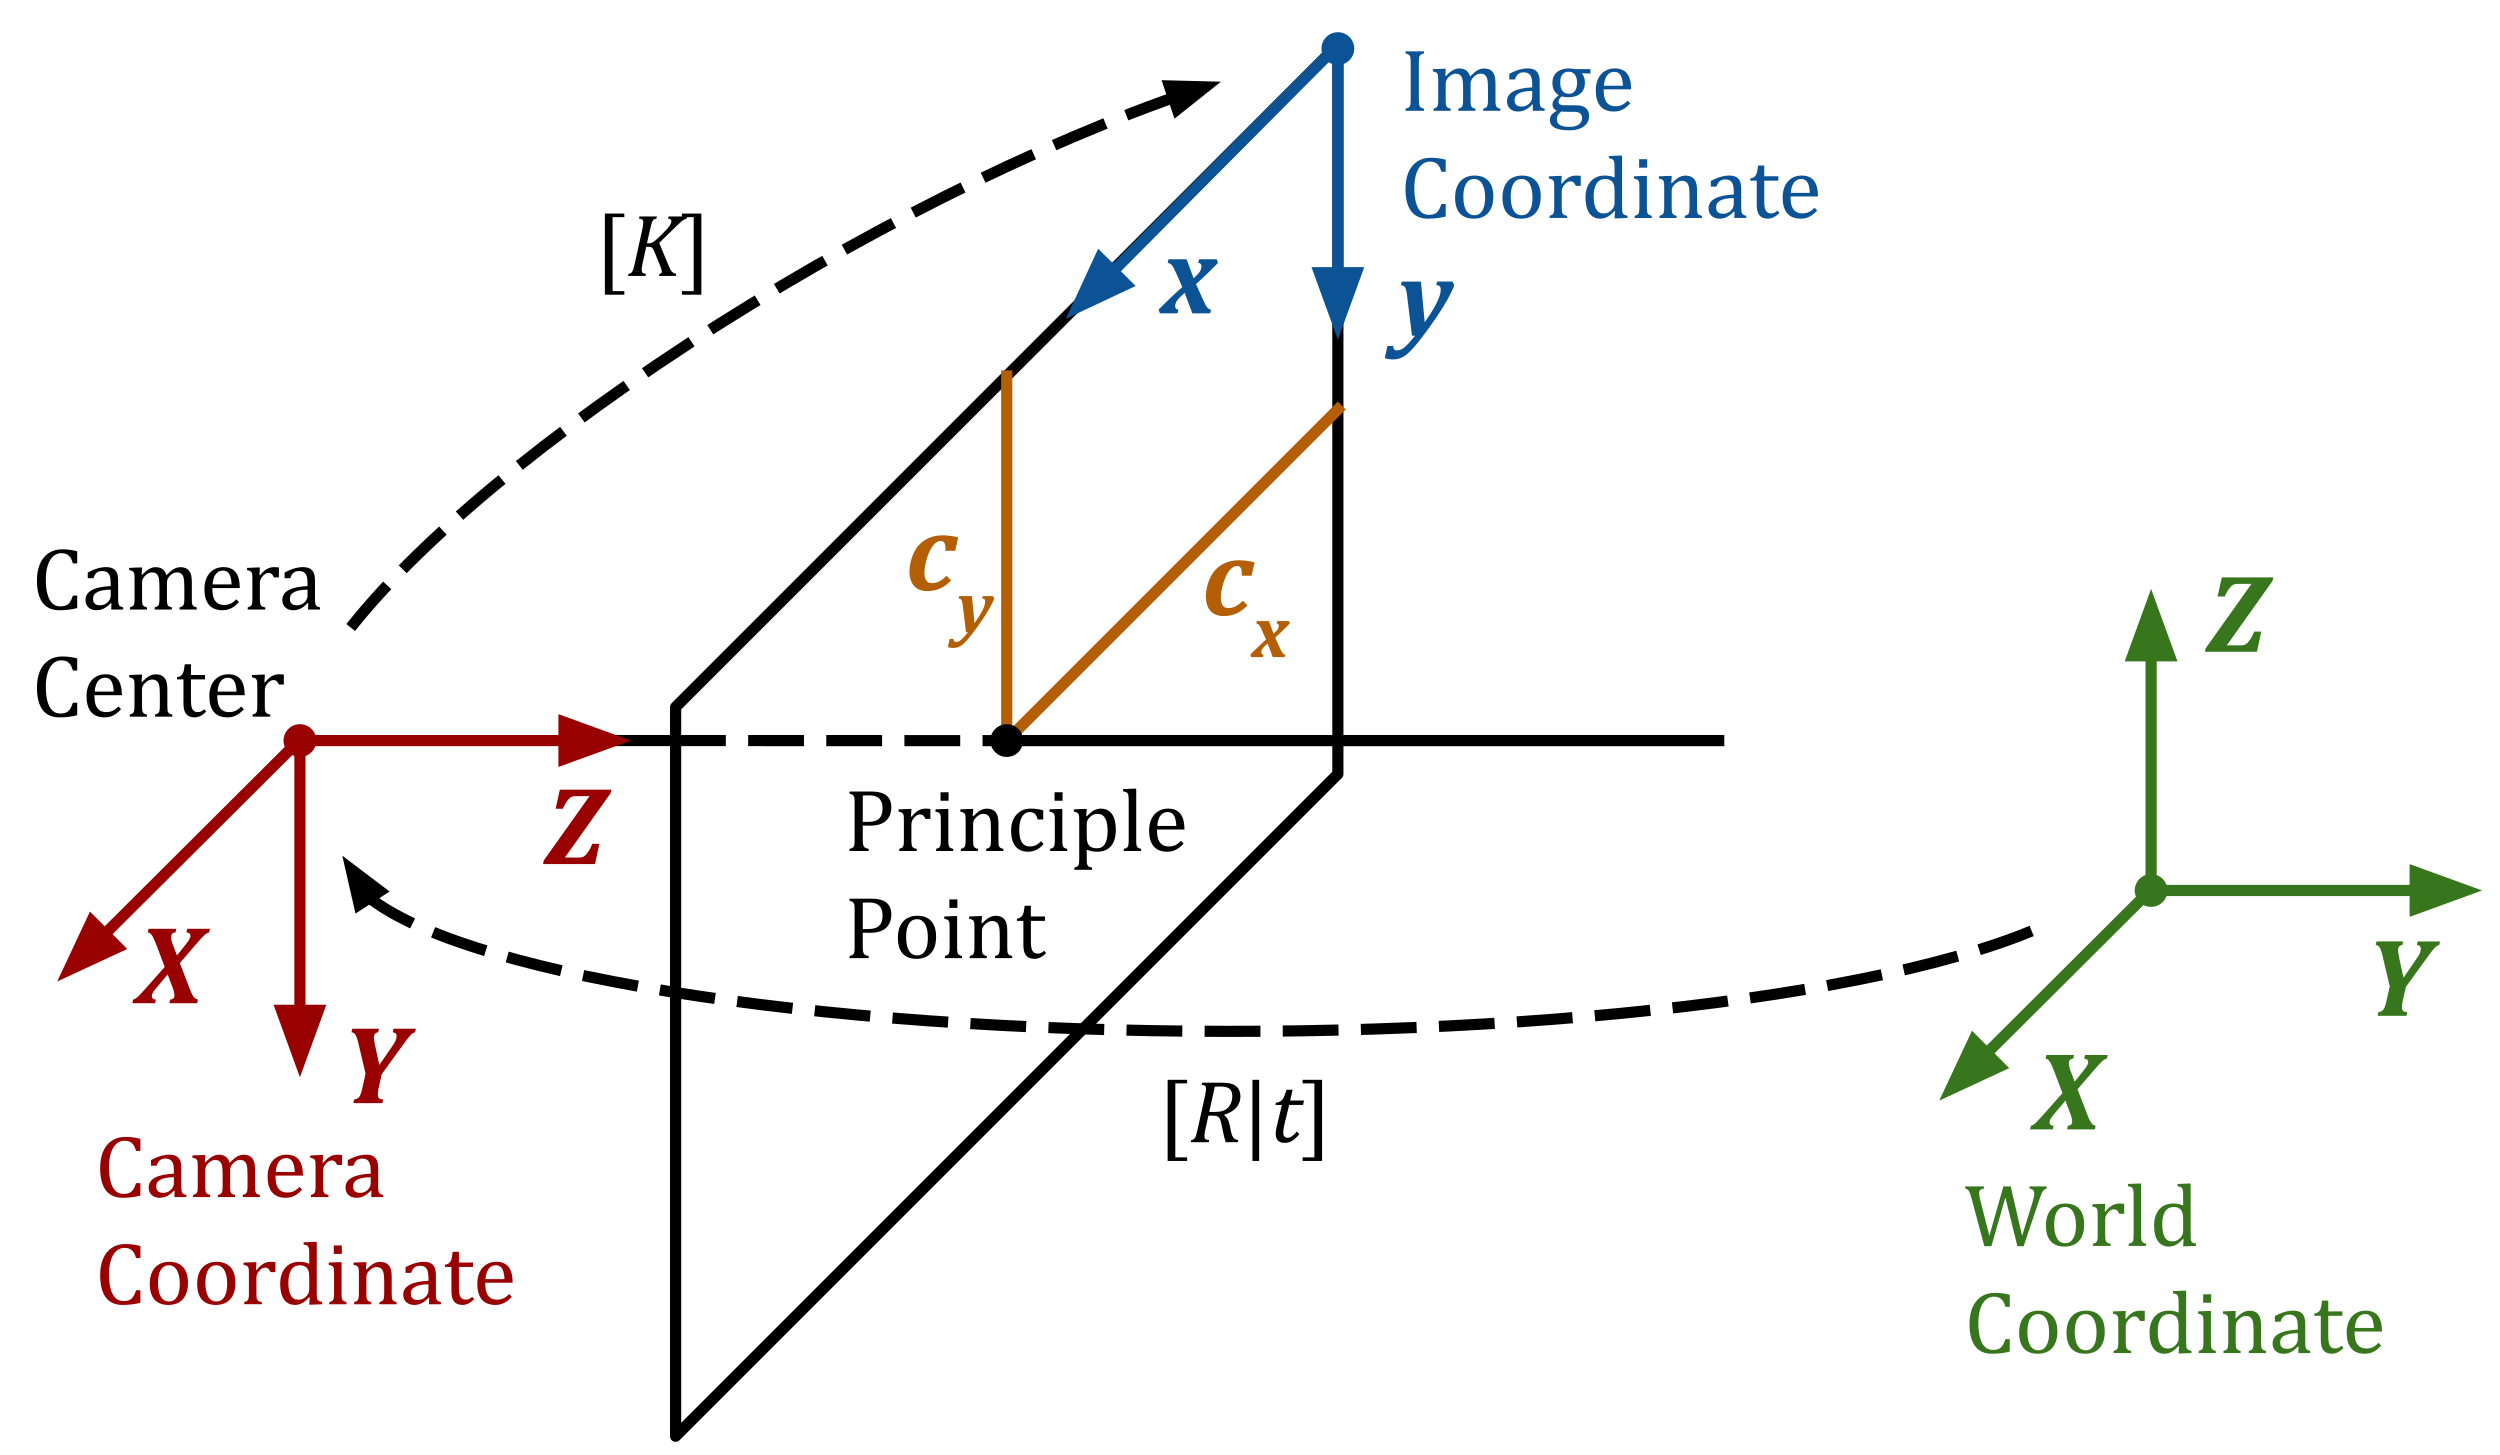 <svg version="1.1" viewBox="0.0 0.0 896.0 521.333" fill="none" stroke="none" stroke-linecap="square" stroke-miterlimit="10" xmlns:xlink="http://www.w3.org/1999/xlink" xmlns="http://www.w3.org/2000/svg"><clipPath id="p.0"><path d="m0 0l896.0 0l0 521.333l-896.0 0l0 -521.333z" clip-rule="nonzero"/></clipPath><g clip-path="url(#p.0)"><path fill="#000000" fill-opacity="0.0" d="m0 0l896.0 0l0 521.333l-896.0 0z" fill-rule="evenodd"/><path fill="#000000" fill-opacity="0.0" d="m437.582 29.277l0 0c-53.628 16.866 -119.5 48.7 -180.084 87.029c-60.584 38.33 -109.734 79.266 -134.367 111.914l198.919 -76.777z" fill-rule="evenodd"/><path fill="#000000" fill-opacity="0.0" d="m437.582 29.277l0 0c-53.628 16.866 -119.5 48.7 -180.084 87.029c-60.584 38.33 -109.734 79.266 -134.367 111.914" fill-rule="evenodd"/><path stroke="#000000" stroke-width="4.0" stroke-linejoin="round" stroke-linecap="butt" stroke-dasharray="16.0,12.0" d="m420.516 35.002l-0.948 0.336c-0.876 0.313 -1.756 0.63 -2.637 0.95c-7.052 2.559 -14.261 5.336 -21.593 8.314c-14.664 5.955 -29.819 12.713 -45.191 20.142c-30.745 14.858 -62.359 32.399 -92.651 51.564c-60.584 38.33 -109.734 79.266 -134.367 111.914" fill-rule="evenodd"/><path fill="#000000" stroke="#000000" stroke-width="4.0" stroke-linecap="butt" d="m421.923 39.195l10.115 -8.058l-12.928 -0.329z" fill-rule="evenodd"/><path fill="#000000" fill-opacity="0.0" d="m242.139 265.417l-28.567 0" fill-rule="evenodd"/><path stroke="#000000" stroke-width="4.0" stroke-linejoin="round" stroke-linecap="butt" d="m242.139 265.417l-28.567 0" fill-rule="evenodd"/><path fill="#000000" fill-opacity="0.0" d="m242.139 514.756l237.354 -237.338l0 -261.339l-237.354 237.338z" fill-rule="evenodd"/><path stroke="#000000" stroke-width="4.0" stroke-linejoin="round" stroke-linecap="butt" d="m242.139 514.756l237.354 -237.338l0 -261.339l-237.354 237.338z" fill-rule="evenodd"/><path fill="#000000" fill-opacity="0.0" d="m107.493 265.751l0 120.346" fill-rule="evenodd"/><path stroke="#990000" stroke-width="4.0" stroke-linejoin="round" stroke-linecap="butt" d="m107.493 265.751l0 96.346" fill-rule="evenodd"/><path fill="#990000" stroke="#990000" stroke-width="4.0" stroke-linecap="butt" d="m100.887 362.097l6.607 18.152l6.607 -18.152z" fill-rule="evenodd"/><path fill="#000000" fill-opacity="0.0" d="m479.493 16.063l-97.512 98.205" fill-rule="evenodd"/><path stroke="#0b5394" stroke-width="4.0" stroke-linejoin="round" stroke-linecap="butt" d="m479.493 16.063l-80.601 81.174" fill-rule="evenodd"/><path fill="#0b5394" stroke="#0b5394" stroke-width="4.0" stroke-linecap="butt" d="m394.204 92.582l-8.102 17.536l17.478 -8.226z" fill-rule="evenodd"/><path fill="#000000" fill-opacity="0.0" d="m479.493 16.071l0 105.669" fill-rule="evenodd"/><path stroke="#0b5394" stroke-width="4.0" stroke-linejoin="round" stroke-linecap="butt" d="m479.493 16.071l0 81.669" fill-rule="evenodd"/><path fill="#0b5394" stroke="#0b5394" stroke-width="4.0" stroke-linecap="butt" d="m472.887 97.741l6.607 18.152l6.607 -18.152z" fill-rule="evenodd"/><path fill="#000000" fill-opacity="0.0" d="m360.869 265.433l255.118 0" fill-rule="evenodd"/><path stroke="#000000" stroke-width="4.0" stroke-linejoin="round" stroke-linecap="butt" d="m360.869 265.433l255.118 0" fill-rule="evenodd"/><path fill="#000000" fill-opacity="0.0" d="m107.493 265.417l118.646 0" fill-rule="evenodd"/><path stroke="#990000" stroke-width="4.0" stroke-linejoin="round" stroke-linecap="butt" d="m107.493 265.417l94.646 0" fill-rule="evenodd"/><path fill="#990000" stroke="#990000" stroke-width="4.0" stroke-linecap="butt" d="m202.139 272.024l18.152 -6.607l-18.152 -6.607z" fill-rule="evenodd"/><path fill="#000000" fill-opacity="0.0" d="m479.493 146.748l-118.677 118.677" fill-rule="evenodd"/><path stroke="#b45f06" stroke-width="4.0" stroke-linejoin="round" stroke-linecap="butt" d="m479.493 146.748l-118.677 118.677" fill-rule="evenodd"/><path fill="#000000" fill-opacity="0.0" d="m360.816 134.748l0 130.677" fill-rule="evenodd"/><path stroke="#b45f06" stroke-width="4.0" stroke-linejoin="round" stroke-linecap="butt" d="m360.816 134.748l0 130.677" fill-rule="evenodd"/><path fill="#990000" d="m101.619 265.417l0 0c0 -3.244 2.63 -5.874 5.874 -5.874l0 0c1.558 0 3.052 0.619 4.154 1.72c1.102 1.102 1.72 2.596 1.72 4.154l0 0c0 3.244 -2.63 5.874 -5.874 5.874l0 0c-3.244 0 -5.874 -2.63 -5.874 -5.874z" fill-rule="evenodd"/><path fill="#0b5394" d="m473.619 17.417l0 0c0 -3.244 2.63 -5.874 5.874 -5.874l0 0c1.558 0 3.052 0.619 4.154 1.72c1.102 1.102 1.72 2.596 1.72 4.154l0 0c0 3.244 -2.63 5.874 -5.874 5.874l0 0c-3.244 0 -5.874 -2.63 -5.874 -5.874z" fill-rule="evenodd"/><path fill="#000000" d="m354.942 265.417l0 0c0 -3.244 2.63 -5.874 5.874 -5.874l0 0c1.558 0 3.052 0.619 4.154 1.72c1.102 1.102 1.72 2.596 1.72 4.154l0 0c0 3.244 -2.63 5.874 -5.874 5.874l0 0c-3.244 0 -5.874 -2.63 -5.874 -5.874z" fill-rule="evenodd"/><path fill="#000000" fill-opacity="0.0" d="m40.0 319.291l36.0 0l0 51.717l-36.0 0z" fill-rule="evenodd"/><path fill="#990000" d="m63.203 332.893l-0.297 1.281q-0.844 0.078 -1.219 0.516q-0.375 0.438 -0.375 1.141q0 0.594 0.203 1.406q0.219 0.812 0.672 1.938l1.234 3.25l2.609 -3.25q1.25 -1.562 1.734 -2.344q0.5 -0.797 0.5 -1.328q0 -0.656 -0.344 -0.938q-0.328 -0.297 -1.094 -0.391l0.297 -1.281l8.125 0l-0.297 1.297q-0.344 0.062 -0.719 0.25q-0.375 0.188 -0.844 0.594q-0.469 0.406 -1.25 1.25q-0.781 0.828 -2.078 2.359l-5.609 6.516l3.453 9.0q0.641 1.703 1.094 2.484q0.453 0.781 0.875 1.125q0.438 0.328 1.062 0.484l-0.281 1.297l-9.953 0l0.266 -1.297q0.766 -0.078 1.156 -0.422q0.391 -0.359 0.391 -0.984q0 -0.703 -0.172 -1.422q-0.172 -0.719 -0.516 -1.594l-1.734 -4.594l-4.047 4.828q-0.891 1.062 -1.266 1.688q-0.375 0.625 -0.375 1.234q0 1.172 1.453 1.266l-0.281 1.297l-8.141 0l0.266 -1.297q0.469 -0.109 0.953 -0.406q0.484 -0.297 1.203 -1.016q0.719 -0.719 2.438 -2.672l6.75 -7.625l-3.0 -7.891q-0.203 -0.562 -0.562 -1.391q-0.344 -0.828 -0.672 -1.438q-0.328 -0.625 -0.609 -0.938q-0.281 -0.312 -0.562 -0.469q-0.266 -0.156 -0.672 -0.234l0.297 -1.281l9.938 0z" fill-rule="nonzero"/><path fill="#000000" fill-opacity="0.0" d="m113.367 355.097l36 0l0 51.717l-36 0z" fill-rule="evenodd"/><path fill="#990000" d="m135.664 390.105q-0.125 0.562 -0.188 1.062q-0.062 0.5 -0.062 1.203q0 0.891 0.453 1.266q0.469 0.375 1.438 0.422l-0.266 1.297l-10.375 0l0.281 -1.297q0.859 -0.109 1.359 -0.5q0.516 -0.391 0.844 -1.156q0.344 -0.781 0.703 -2.328l1.156 -5.281l-2.547 -10.859q-0.172 -0.75 -0.359 -1.359q-0.172 -0.625 -0.422 -1.156q-0.234 -0.531 -0.484 -0.828q-0.25 -0.297 -0.5 -0.422q-0.25 -0.125 -0.719 -0.188l0.297 -1.281l9.547 0l-0.281 1.281q-1.531 0.172 -1.531 1.797q0 1.031 0.391 2.781l1.547 7.141l4.469 -6.484q1.078 -1.547 1.406 -2.344q0.328 -0.812 0.328 -1.641q0 -0.547 -0.312 -0.844q-0.312 -0.312 -1.094 -0.406l0.297 -1.281l8.016 0l-0.297 1.281q-0.391 0.094 -0.719 0.281q-0.312 0.172 -0.734 0.578q-0.422 0.391 -1.188 1.359q-0.766 0.953 -1.75 2.359l-7.562 10.422l-1.141 5.125z" fill-rule="nonzero"/><path fill="#000000" fill-opacity="0.0" d="m186.139 269.417l36.0 0l0 51.717l-36.0 0z" fill-rule="evenodd"/><path fill="#990000" d="m202.452 307.347l4.953 0q0.641 0 1.062 -0.094q0.422 -0.094 0.719 -0.266q0.312 -0.172 0.641 -0.484q0.328 -0.328 0.812 -0.984q0.5 -0.656 0.859 -1.375q0.375 -0.719 0.75 -1.719l2.562 0l-1.562 7.25l-18.641 0l0.281 -1.297l16.391 -23.047l-4.766 0q-0.828 0 -1.266 0.125q-0.422 0.109 -0.781 0.359q-0.359 0.25 -0.828 0.781q-0.469 0.516 -1.047 1.5q-0.578 0.984 -0.891 1.766l-2.562 0l1.516 -6.844l18.469 0l-0.297 1.281l-16.375 23.047z" fill-rule="nonzero"/><path fill="#000000" fill-opacity="0.0" d="m407.244 72.031l36.0 0l0 51.717l-36.0 0z" fill-rule="evenodd"/><path fill="#0b5394" d="m427.791 99.743q1.75 -1.594 2.281 -2.484q0.531 -0.906 0.531 -1.812q0 -0.484 -0.266 -0.828q-0.25 -0.344 -0.891 -0.422l0.297 -1.281l6.312 0l0.484 1.281q-0.859 0.922 -2.328 2.375q-1.469 1.438 -2.922 2.812q-1.453 1.359 -2.641 2.438l2.719 6.031q0.406 0.859 0.734 1.469q0.328 0.609 0.594 0.906q0.281 0.297 0.562 0.484q0.297 0.172 0.781 0.281l-0.297 1.297l-6.406 0l-2.75 -7.344q-2.156 1.891 -2.781 2.859q-0.625 0.969 -0.625 1.891q0 0.516 0.25 0.875q0.25 0.344 0.906 0.422l-0.297 1.297l-6.312 0l-0.5 -1.297q1.25 -1.328 3.984 -3.953q2.75 -2.625 4.516 -4.172l-2.031 -4.609q-0.625 -1.406 -1.0 -2.109q-0.375 -0.719 -0.688 -1.062q-0.312 -0.359 -0.609 -0.547q-0.297 -0.188 -0.906 -0.344l0.297 -1.281l6.484 0l2.516 6.828z" fill-rule="nonzero"/><path fill="#000000" fill-opacity="0.0" d="m491.533 80.031l36 0l0 51.717l-36 0z" fill-rule="evenodd"/><path fill="#0b5394" d="m506.048 120.29l-1.766 -14.5q-0.172 -1.422 -0.406 -2.125q-0.219 -0.719 -0.609 -1.047q-0.375 -0.344 -1.172 -0.422l0.297 -1.281l6.875 0l1.344 14.594q2.953 -4.219 4.344 -7.047q1.406 -2.844 1.406 -4.719q0 -0.734 -0.359 -1.109q-0.344 -0.391 -1.234 -0.438l0.281 -1.281l5.5 0l0.688 1.281q-0.812 2.219 -2.5 5.234q-1.672 3.0 -4.188 6.672q-2.516 3.672 -5.297 7.297q-2.344 3.047 -3.938 4.594q-1.188 1.172 -2.266 1.797q-0.859 0.531 -1.812 0.781q-0.953 0.25 -2.203 0.25q-0.594 0 -1.359 -0.125q-0.781 -0.125 -1.375 -0.312l0.953 -4.406l2.062 0q0.031 0.828 0.344 1.219q0.312 0.391 0.922 0.391q0.812 0 1.469 -0.281q0.656 -0.266 1.328 -0.844q0.688 -0.562 1.625 -1.609q0.938 -1.031 2.156 -2.562l-1.109 0z" fill-rule="nonzero"/><path fill="#000000" fill-opacity="0.0" d="m418.69 180.228l54.929 0l0 51.717l-54.929 0z" fill-rule="evenodd"/><path fill="#b45f06" d="m445.504 215.315l1.578 1.688q-2.047 2.062 -4.109 2.938q-2.047 0.859 -4.5 0.859q-2.016 0 -3.438 -0.859q-1.422 -0.859 -2.141 -2.453q-0.719 -1.594 -0.719 -3.734q0 -1.703 0.422 -3.391q0.281 -1.219 0.75 -2.422q0.625 -1.578 1.469 -2.75q1.0 -1.359 2.391 -2.359q1.406 -1.0 3.141 -1.516q1.75 -0.516 3.766 -0.516q1.312 0 2.828 0.203q1.531 0.203 2.703 0.578l-1.094 4.766l-3.516 0q0.031 -0.406 0.031 -0.844q0 -1.406 -0.438 -2.031q-0.422 -0.641 -1.25 -0.641q-1.453 0 -2.766 1.656q-1.297 1.656 -2.188 4.609q-0.875 2.953 -0.875 5.172q0 3.672 2.672 3.672q1.359 0 2.547 -0.594q1.203 -0.609 2.734 -2.031z" fill-rule="nonzero"/><path fill="#b45f06" d="m456.449 227.127q1.172 -1.062 1.516 -1.656q0.359 -0.609 0.359 -1.203q0 -0.328 -0.172 -0.547q-0.156 -0.234 -0.594 -0.281l0.203 -0.859l4.203 0l0.312 0.859q-0.562 0.609 -1.547 1.578q-0.969 0.953 -1.938 1.875q-0.969 0.906 -1.766 1.625l1.812 4.016q0.266 0.578 0.484 0.984q0.234 0.391 0.406 0.594q0.188 0.203 0.375 0.328q0.188 0.109 0.516 0.188l-0.203 0.859l-4.266 0l-1.828 -4.891q-1.438 1.266 -1.859 1.906q-0.406 0.641 -0.406 1.25q0 0.359 0.156 0.594q0.172 0.234 0.609 0.281l-0.203 0.859l-4.203 0l-0.328 -0.859q0.828 -0.891 2.656 -2.641q1.828 -1.75 3.0 -2.781l-1.359 -3.062q-0.406 -0.938 -0.656 -1.406q-0.25 -0.484 -0.469 -0.719q-0.203 -0.234 -0.406 -0.359q-0.188 -0.125 -0.594 -0.219l0.188 -0.859l4.328 0l1.672 4.547z" fill-rule="nonzero"/><path fill="#000000" fill-opacity="0.0" d="m312.696 171.287l54.929 0l0 51.717l-54.929 0z" fill-rule="evenodd"/><path fill="#b45f06" d="m339.281 206.374l1.578 1.688q-2.047 2.062 -4.109 2.938q-2.047 0.859 -4.5 0.859q-2.016 0 -3.438 -0.859q-1.422 -0.859 -2.141 -2.453q-0.719 -1.594 -0.719 -3.734q0 -1.703 0.422 -3.391q0.281 -1.219 0.75 -2.422q0.625 -1.578 1.469 -2.75q1.0 -1.359 2.391 -2.359q1.406 -1.0 3.141 -1.516q1.75 -0.516 3.766 -0.516q1.312 0 2.828 0.203q1.531 0.203 2.703 0.578l-1.094 4.766l-3.516 0q0.031 -0.406 0.031 -0.844q0 -1.406 -0.438 -2.031q-0.422 -0.641 -1.25 -0.641q-1.453 0 -2.766 1.656q-1.297 1.656 -2.188 4.609q-0.875 2.953 -0.875 5.172q0 3.672 2.672 3.672q1.359 0 2.547 -0.594q1.203 -0.609 2.734 -2.031z" fill-rule="nonzero"/><path fill="#b45f06" d="m346.211 226.546l-1.172 -9.656q-0.125 -0.953 -0.281 -1.422q-0.141 -0.484 -0.391 -0.703q-0.25 -0.219 -0.781 -0.266l0.188 -0.859l4.578 0l0.906 9.719q1.969 -2.812 2.891 -4.703q0.938 -1.891 0.938 -3.141q0 -0.484 -0.234 -0.734q-0.234 -0.266 -0.828 -0.281l0.188 -0.859l3.672 0l0.453 0.859q-0.547 1.469 -1.672 3.469q-1.109 2.0 -2.781 4.453q-1.672 2.453 -3.531 4.859q-1.562 2.031 -2.625 3.062q-0.797 0.781 -1.516 1.203q-0.562 0.344 -1.203 0.516q-0.641 0.172 -1.469 0.172q-0.391 0 -0.906 -0.094q-0.516 -0.078 -0.922 -0.203l0.641 -2.938l1.375 0q0.016 0.547 0.234 0.812q0.203 0.266 0.609 0.266q0.547 0 0.969 -0.188q0.438 -0.188 0.891 -0.562q0.469 -0.375 1.094 -1.078q0.625 -0.688 1.422 -1.703l-0.734 0z" fill-rule="nonzero"/><path fill="#000000" fill-opacity="0.0" d="m492.866 0l172.094 0l0 96.945l-172.094 0z" fill-rule="evenodd"/><path fill="#0b5394" d="m508.522 35.814q0 1.047 0.062 1.531q0.078 0.484 0.234 0.766q0.172 0.281 0.484 0.469q0.328 0.188 1.047 0.375l0 0.766l-6.594 0l0 -0.766q0.969 -0.25 1.297 -0.547q0.328 -0.312 0.422 -0.875q0.109 -0.562 0.109 -1.719l0 -13.516q0 -1.078 -0.078 -1.562q-0.078 -0.5 -0.266 -0.766q-0.172 -0.281 -0.469 -0.438q-0.297 -0.172 -1.016 -0.375l0 -0.766l6.594 0l0 0.766q-0.688 0.172 -1.0 0.344q-0.297 0.172 -0.484 0.438q-0.172 0.25 -0.266 0.766q-0.078 0.516 -0.078 1.594l0 13.516zm9.453 -8.625l0.219 0.062q0.938 -0.938 1.531 -1.406q0.609 -0.484 1.172 -0.766q0.562 -0.297 1.047 -0.422q0.5 -0.125 1.016 -0.125q1.562 0 2.547 0.719q0.984 0.719 1.359 2.203q1.172 -1.188 1.891 -1.75q0.734 -0.562 1.484 -0.859q0.766 -0.312 1.641 -0.312q1.047 0 1.797 0.312q0.766 0.297 1.281 0.938q0.531 0.625 0.766 1.578q0.25 0.953 0.25 2.562l0 5.891q0 1.188 0.078 1.641q0.078 0.453 0.219 0.703q0.156 0.25 0.453 0.438q0.297 0.172 1.0 0.359l0 0.766l-6.141 0l0 -0.766q0.609 -0.188 0.875 -0.328q0.266 -0.141 0.438 -0.391q0.188 -0.25 0.281 -0.766q0.109 -0.531 0.109 -1.594l0 -4.094q0 -1.328 -0.078 -2.188q-0.062 -0.875 -0.219 -1.391q-0.141 -0.516 -0.359 -0.812q-0.203 -0.297 -0.469 -0.516q-0.266 -0.219 -0.625 -0.344q-0.359 -0.125 -0.953 -0.125q-0.625 0 -1.172 0.25q-0.531 0.25 -1.172 0.844q-0.625 0.594 -0.906 1.203q-0.281 0.594 -0.281 1.406l0 5.703q0 1.188 0.078 1.641q0.078 0.453 0.219 0.703q0.156 0.25 0.453 0.438q0.297 0.172 1.0 0.359l0 0.766l-6.141 0l0 -0.766q0.609 -0.188 0.875 -0.328q0.266 -0.141 0.438 -0.391q0.188 -0.25 0.281 -0.766q0.109 -0.531 0.109 -1.594l0 -4.094q0 -1.391 -0.078 -2.266q-0.078 -0.875 -0.25 -1.406q-0.156 -0.531 -0.422 -0.859q-0.25 -0.328 -0.516 -0.5q-0.266 -0.172 -0.625 -0.25q-0.359 -0.094 -0.812 -0.094q-0.641 0 -1.203 0.297q-0.562 0.281 -1.156 0.828q-0.578 0.547 -0.875 1.141q-0.297 0.594 -0.297 1.281l0 5.859q0 0.891 0.047 1.359q0.047 0.469 0.141 0.734q0.109 0.266 0.266 0.438q0.156 0.156 0.438 0.312q0.297 0.141 0.875 0.297l0 0.766l-6.125 0l0 -0.766q0.594 -0.188 0.844 -0.328q0.266 -0.141 0.453 -0.391q0.188 -0.25 0.281 -0.766q0.094 -0.516 0.094 -1.609l0 -6.812q0 -1.0 -0.031 -1.609q-0.031 -0.609 -0.219 -0.969q-0.188 -0.375 -0.578 -0.547q-0.375 -0.188 -1.078 -0.312l0 -0.828l3.656 -0.141l0.953 0l-0.172 2.547zm31.438 10.297l-0.234 -0.062q-1.359 1.391 -2.562 1.969q-1.188 0.578 -2.531 0.578q-1.188 0 -2.094 -0.453q-0.906 -0.469 -1.391 -1.297q-0.484 -0.844 -0.484 -1.938q0 -2.281 2.25 -3.516q2.266 -1.25 6.781 -1.453l0 -1.016q0 -1.625 -0.312 -2.562q-0.312 -0.938 -0.984 -1.375q-0.672 -0.438 -1.797 -0.438q-1.219 0 -1.969 0.641q-0.734 0.641 -1.109 1.922l-2.047 0l0 -2.031q1.5 -0.781 2.5 -1.141q1.0 -0.375 2.0 -0.578q1.0 -0.219 2.031 -0.219q1.547 0 2.484 0.5q0.938 0.484 1.406 1.5q0.469 1.016 0.469 3.062l0 5.438q0 1.156 0.016 1.641q0.016 0.469 0.094 0.875q0.078 0.406 0.234 0.656q0.156 0.234 0.453 0.406q0.312 0.172 1.0 0.359l0 0.766l-4.281 0l0.078 -2.234zm-0.266 -4.891q-3.172 0.031 -4.75 0.844q-1.578 0.812 -1.578 2.453q0 0.891 0.359 1.406q0.359 0.516 0.906 0.719q0.547 0.188 1.297 0.188q1.062 0 1.922 -0.516q0.875 -0.516 1.359 -1.312q0.484 -0.797 0.484 -1.578l0 -2.203zm20.875 -6.234l-2.891 -0.109l-0.141 0.172q0.484 0.484 0.766 1.328q0.281 0.828 0.281 1.797q0 2.547 -1.578 3.938q-1.562 1.375 -4.453 1.375q-1.297 0 -2.234 -0.328q-1.188 0.906 -1.188 1.781q0 0.578 0.219 0.875q0.234 0.297 0.75 0.422q0.531 0.125 1.594 0.125l3.75 0q1.656 0 2.703 0.516q1.047 0.516 1.484 1.391q0.453 0.859 0.453 2.016q0 1.469 -0.844 2.609q-0.844 1.156 -2.438 1.797q-1.594 0.641 -3.719 0.641q-1.578 0 -2.891 -0.188q-1.297 -0.188 -2.234 -0.641q-0.922 -0.438 -1.438 -1.172q-0.5 -0.719 -0.5 -1.812q0 -0.984 0.656 -1.797q0.656 -0.797 1.859 -1.406q-0.734 -0.297 -1.156 -0.875q-0.422 -0.578 -0.422 -1.359q0 -0.891 0.5 -1.625q0.5 -0.75 1.766 -1.703q-1.125 -0.656 -1.719 -1.781q-0.578 -1.125 -0.578 -2.562q0 -1.344 0.438 -2.328q0.453 -1.0 1.234 -1.641q0.797 -0.656 1.875 -0.969q1.078 -0.328 2.328 -0.328q1.125 0 2.234 0.266l5.531 0l0 1.578zm-10.844 3.172q0 1.953 0.797 3.016q0.797 1.062 2.297 1.062q0.797 0 1.359 -0.297q0.562 -0.312 0.906 -0.844q0.359 -0.531 0.516 -1.219q0.172 -0.703 0.172 -1.469q0 -1.375 -0.391 -2.297q-0.391 -0.922 -1.062 -1.344q-0.672 -0.438 -1.547 -0.438q-1.484 0 -2.266 0.984q-0.781 0.984 -0.781 2.844zm0.391 10.438q-0.797 0.594 -1.203 1.25q-0.391 0.672 -0.391 1.516q0 1.406 1.109 2.062q1.125 0.672 3.422 0.672q1.406 0 2.406 -0.375q1.016 -0.375 1.547 -1.078q0.531 -0.703 0.531 -1.641q0 -0.438 -0.109 -0.859q-0.109 -0.406 -0.422 -0.734q-0.297 -0.328 -0.859 -0.531q-0.562 -0.188 -1.469 -0.188l-2.328 0q-1.266 0 -2.234 -0.094zm24.734 -2.906q-1.0 1.047 -1.844 1.641q-0.828 0.594 -1.828 0.938q-1.0 0.328 -2.203 0.328q-3.219 0 -4.859 -1.922q-1.641 -1.938 -1.641 -5.703q0 -2.328 0.828 -4.109q0.844 -1.781 2.391 -2.75q1.547 -0.969 3.562 -0.969q1.578 0 2.688 0.5q1.109 0.5 1.766 1.375q0.672 0.859 1.031 2.188q0.375 1.312 0.422 3.438l-9.844 0l0 0.281q0 1.844 0.406 3.109q0.422 1.25 1.359 1.969q0.953 0.703 2.469 0.703q1.281 0 2.297 -0.469q1.031 -0.484 2.047 -1.562l0.953 1.016zm-2.625 -6.344q-0.094 -1.688 -0.422 -2.75q-0.328 -1.078 -0.984 -1.641q-0.656 -0.578 -1.719 -0.578q-1.609 0 -2.578 1.297q-0.953 1.281 -1.125 3.672l6.828 0z" fill-rule="nonzero"/><path fill="#0b5394" d="m518.147 57.245l0 4.328l-1.547 0q-0.375 -1.359 -0.953 -2.156q-0.578 -0.812 -1.344 -1.156q-0.766 -0.344 -1.844 -0.344q-1.609 0 -2.875 1.078q-1.25 1.062 -1.969 3.219q-0.719 2.141 -0.719 5.188q0 3.062 0.594 5.234q0.594 2.156 1.75 3.266q1.156 1.094 2.844 1.094q1.281 0 2.094 -0.359q0.812 -0.375 1.359 -1.172q0.562 -0.797 1.062 -2.344l1.547 0l0 4.469q-1.469 0.391 -3.016 0.578q-1.531 0.203 -3.375 0.203q-3.969 0 -6.0 -2.688q-2.031 -2.688 -2.031 -8.016q0 -3.344 1.047 -5.859q1.062 -2.516 3.109 -3.891q2.047 -1.375 4.891 -1.375q1.422 0 2.625 0.156q1.203 0.141 2.75 0.547zm10.031 21.125q-3.25 0 -4.969 -1.906q-1.703 -1.922 -1.703 -5.672q0 -2.578 0.891 -4.359q0.906 -1.781 2.469 -2.641q1.562 -0.875 3.562 -0.875q3.344 0 5.062 1.953q1.719 1.938 1.719 5.578q0 2.594 -0.859 4.375q-0.859 1.781 -2.438 2.672q-1.578 0.875 -3.734 0.875zm-3.719 -7.906q0 3.219 1.016 4.953q1.031 1.719 2.938 1.719q1.047 0 1.781 -0.5q0.734 -0.516 1.188 -1.375q0.469 -0.859 0.672 -1.984q0.203 -1.141 0.203 -2.375q0 -2.297 -0.516 -3.812q-0.5 -1.516 -1.375 -2.219q-0.875 -0.719 -2.0 -0.719q-1.891 0 -2.906 1.641q-1.0 1.641 -1.0 4.672zm20.703 7.906q-3.25 0 -4.969 -1.906q-1.703 -1.922 -1.703 -5.672q0 -2.578 0.891 -4.359q0.906 -1.781 2.469 -2.641q1.562 -0.875 3.562 -0.875q3.344 0 5.062 1.953q1.719 1.938 1.719 5.578q0 2.594 -0.859 4.375q-0.859 1.781 -2.438 2.672q-1.578 0.875 -3.734 0.875zm-3.719 -7.906q0 3.219 1.016 4.953q1.031 1.719 2.938 1.719q1.047 0 1.781 -0.5q0.734 -0.516 1.188 -1.375q0.469 -0.859 0.672 -1.984q0.203 -1.141 0.203 -2.375q0 -2.297 -0.516 -3.812q-0.5 -1.516 -1.375 -2.219q-0.875 -0.719 -2.0 -0.719q-1.891 0 -2.906 1.641q-1.0 1.641 -1.0 4.672zm18.125 -4.688l0.219 0.047q0.859 -1.047 1.594 -1.641q0.734 -0.609 1.578 -0.938q0.859 -0.328 1.938 -0.328q0.906 0 1.641 0.094l0 3.594l-1.766 0q-0.375 -0.844 -0.797 -1.219q-0.422 -0.391 -1.156 -0.391q-0.562 0 -1.125 0.328q-0.547 0.328 -1.062 0.953q-0.516 0.625 -0.719 1.172q-0.188 0.547 -0.188 1.297l0 5.469q0 1.422 0.172 1.969q0.172 0.531 0.562 0.781q0.406 0.25 1.203 0.391l0 0.766l-6.297 0l0 -0.766q0.594 -0.188 0.844 -0.328q0.266 -0.141 0.453 -0.391q0.188 -0.25 0.281 -0.766q0.094 -0.516 0.094 -1.609l0 -6.812q0 -1.0 -0.031 -1.609q-0.031 -0.609 -0.219 -0.969q-0.188 -0.375 -0.578 -0.547q-0.375 -0.188 -1.078 -0.312l0 -0.812l3.656 -0.156l0.953 0l-0.172 2.734zm19.094 -4.641q0 -1.5 -0.031 -2.094q-0.016 -0.594 -0.125 -1.0q-0.094 -0.422 -0.281 -0.656q-0.172 -0.234 -0.484 -0.375q-0.297 -0.141 -1.094 -0.281l0 -0.812l3.781 -0.156l0.922 0l0 18.094q0 1.219 0.047 1.75q0.047 0.516 0.203 0.828q0.156 0.312 0.484 0.516q0.344 0.188 1.188 0.359l0 0.812l-3.688 0.156l-0.938 0l0.188 -2.562l-0.234 -0.062q-0.984 1.047 -1.719 1.578q-0.719 0.516 -1.547 0.828q-0.812 0.312 -1.75 0.312q-2.562 0 -3.953 -1.938q-1.391 -1.953 -1.391 -5.625q0 -2.562 0.906 -4.344q0.906 -1.797 2.438 -2.672q1.547 -0.875 3.469 -0.875q1.031 0 1.875 0.172q0.844 0.156 1.734 0.531l0 -2.484zm0 7.719q0 -1.219 -0.109 -1.953q-0.109 -0.734 -0.375 -1.234q-0.25 -0.5 -0.688 -0.844q-0.438 -0.344 -0.969 -0.5q-0.516 -0.156 -1.25 -0.156q-2.0 0 -3.047 1.609q-1.047 1.594 -1.047 4.594q0 3.0 0.859 4.562q0.859 1.562 2.609 1.562q0.688 0 1.141 -0.109q0.453 -0.125 0.891 -0.375q0.438 -0.266 0.891 -0.719q0.453 -0.453 0.656 -0.828q0.219 -0.375 0.328 -0.859q0.109 -0.484 0.109 -1.25l0 -3.5zm11.672 -11.797l0 3.031l-2.875 0l0 -3.031l2.875 0zm-4.469 20.297q0.609 -0.188 0.859 -0.328q0.266 -0.141 0.438 -0.391q0.188 -0.25 0.281 -0.766q0.109 -0.516 0.109 -1.609l0 -6.812q0 -1.0 -0.031 -1.609q-0.031 -0.609 -0.219 -0.969q-0.188 -0.375 -0.578 -0.547q-0.375 -0.188 -1.078 -0.312l0 -0.828l3.641 -0.141l0.953 0l0 11.172q0 1.344 0.125 1.875q0.125 0.516 0.469 0.797q0.359 0.266 1.156 0.469l0 0.766l-6.125 0l0 -0.766zm24.109 0.766l-6.156 0l0 -0.766q0.609 -0.188 0.875 -0.328q0.266 -0.141 0.438 -0.391q0.188 -0.25 0.281 -0.766q0.109 -0.531 0.109 -1.594l0 -4.094q0 -1.094 -0.062 -1.984q-0.062 -0.891 -0.219 -1.453q-0.141 -0.578 -0.359 -0.891q-0.203 -0.328 -0.5 -0.547q-0.281 -0.234 -0.656 -0.359q-0.375 -0.141 -0.984 -0.141q-0.609 0 -1.156 0.25q-0.547 0.234 -1.203 0.828q-0.656 0.594 -0.953 1.172q-0.297 0.578 -0.297 1.328l0 5.828q0 1.344 0.125 1.875q0.125 0.516 0.469 0.797q0.359 0.266 1.156 0.469l0 0.766l-6.125 0l0 -0.766q0.609 -0.188 0.859 -0.328q0.266 -0.141 0.438 -0.391q0.188 -0.25 0.281 -0.766q0.109 -0.516 0.109 -1.609l0 -6.812q0 -1.0 -0.031 -1.609q-0.031 -0.609 -0.219 -0.969q-0.188 -0.375 -0.578 -0.547q-0.375 -0.188 -1.078 -0.312l0 -0.828l3.656 -0.141l0.953 0l-0.172 2.547l0.219 0.062q1.156 -1.172 1.859 -1.672q0.719 -0.5 1.438 -0.766q0.734 -0.281 1.547 -0.281q0.844 0 1.5 0.203q0.672 0.188 1.172 0.594q0.516 0.406 0.844 1.016q0.328 0.594 0.484 1.438q0.172 0.844 0.172 2.141l0 5.891q0 1.078 0.062 1.562q0.062 0.484 0.219 0.75q0.156 0.266 0.453 0.453q0.297 0.172 1.031 0.375l0 0.766zm11.672 -2.234l-0.234 -0.062q-1.359 1.391 -2.562 1.969q-1.188 0.578 -2.531 0.578q-1.188 0 -2.094 -0.453q-0.906 -0.469 -1.391 -1.297q-0.484 -0.844 -0.484 -1.938q0 -2.281 2.25 -3.516q2.266 -1.25 6.781 -1.453l0 -1.016q0 -1.625 -0.312 -2.562q-0.312 -0.938 -0.984 -1.375q-0.672 -0.438 -1.797 -0.438q-1.219 0 -1.969 0.641q-0.734 0.641 -1.109 1.922l-2.047 0l0 -2.031q1.5 -0.781 2.5 -1.141q1.0 -0.375 2.0 -0.578q1.0 -0.219 2.031 -0.219q1.547 0 2.484 0.5q0.938 0.484 1.406 1.5q0.469 1.016 0.469 3.062l0 5.438q0 1.156 0.016 1.641q0.016 0.469 0.094 0.875q0.078 0.406 0.234 0.656q0.156 0.234 0.453 0.406q0.312 0.172 1.0 0.359l0 0.766l-4.281 0l0.078 -2.234zm-0.266 -4.891q-3.172 0.031 -4.75 0.844q-1.578 0.812 -1.578 2.453q0 0.891 0.359 1.406q0.359 0.516 0.906 0.719q0.547 0.188 1.297 0.188q1.062 0 1.922 -0.516q0.875 -0.516 1.359 -1.312q0.484 -0.797 0.484 -1.578l0 -2.203zm5.922 -7.031q0.781 -0.125 1.266 -0.438q0.484 -0.312 0.75 -0.797q0.281 -0.5 0.438 -1.234q0.156 -0.75 0.328 -2.172l2.219 0l0 3.859l5.047 0l0 1.578l-5.047 0l0 6.953q0 1.516 0.125 2.422q0.125 0.891 0.469 1.406q0.344 0.5 0.781 0.719q0.438 0.219 1.125 0.219q0.625 0 1.172 -0.25q0.547 -0.266 1.078 -0.75l0.703 0.844q-1.109 1.078 -2.109 1.562q-0.984 0.484 -2.047 0.484q-2.016 0 -3.0 -1.188q-0.984 -1.203 -0.984 -3.75l0 -8.672l-2.312 0l0 -0.797zm23.969 11.5q-1.0 1.047 -1.844 1.641q-0.828 0.594 -1.828 0.938q-1.0 0.328 -2.203 0.328q-3.219 0 -4.859 -1.922q-1.641 -1.938 -1.641 -5.703q0 -2.328 0.828 -4.109q0.844 -1.781 2.391 -2.75q1.547 -0.969 3.562 -0.969q1.578 0 2.688 0.5q1.109 0.5 1.766 1.375q0.672 0.859 1.031 2.188q0.375 1.312 0.422 3.438l-9.844 0l0 0.281q0 1.844 0.406 3.109q0.422 1.25 1.359 1.969q0.953 0.703 2.469 0.703q1.281 0 2.297 -0.469q1.031 -0.484 2.047 -1.562l0.953 1.016zm-2.625 -6.344q-0.094 -1.688 -0.422 -2.75q-0.328 -1.078 -0.984 -1.641q-0.656 -0.578 -1.719 -0.578q-1.609 0 -2.578 1.297q-0.953 1.281 -1.125 3.672l6.828 0z" fill-rule="nonzero"/><path fill="#000000" fill-opacity="0.0" d="m25.037 389.318l197.102 0l0 96.945l-197.102 0z" fill-rule="evenodd"/><path fill="#990000" d="m50.318 408.163l0 4.328l-1.547 0q-0.375 -1.359 -0.953 -2.156q-0.578 -0.812 -1.344 -1.156q-0.766 -0.344 -1.844 -0.344q-1.609 0 -2.875 1.078q-1.25 1.062 -1.969 3.219q-0.719 2.141 -0.719 5.188q0 3.062 0.594 5.234q0.594 2.156 1.75 3.266q1.156 1.094 2.844 1.094q1.281 0 2.094 -0.359q0.812 -0.375 1.359 -1.172q0.562 -0.797 1.062 -2.344l1.547 0l0 4.469q-1.469 0.391 -3.016 0.578q-1.531 0.203 -3.375 0.203q-3.969 0 -6.0 -2.688q-2.031 -2.688 -2.031 -8.016q0 -3.344 1.047 -5.859q1.062 -2.516 3.109 -3.891q2.047 -1.375 4.891 -1.375q1.422 0 2.625 0.156q1.203 0.141 2.75 0.547zm12.266 18.641l-0.234 -0.062q-1.359 1.391 -2.562 1.969q-1.188 0.578 -2.531 0.578q-1.188 0 -2.094 -0.453q-0.906 -0.469 -1.391 -1.297q-0.484 -0.844 -0.484 -1.938q0 -2.281 2.25 -3.516q2.266 -1.25 6.781 -1.453l0 -1.016q0 -1.625 -0.312 -2.562q-0.312 -0.938 -0.984 -1.375q-0.672 -0.438 -1.797 -0.438q-1.219 0 -1.969 0.641q-0.734 0.641 -1.109 1.922l-2.047 0l0 -2.031q1.5 -0.781 2.5 -1.141q1.0 -0.375 2.0 -0.578q1.0 -0.219 2.031 -0.219q1.547 0 2.484 0.5q0.937 0.484 1.406 1.5q0.469 1.016 0.469 3.062l0 5.438q0 1.156 0.016 1.641q0.016 0.469 0.094 0.875q0.078 0.406 0.234 0.656q0.156 0.234 0.453 0.406q0.312 0.172 1.0 0.359l0 0.766l-4.281 0l0.078 -2.234zm-0.266 -4.891q-3.172 0.031 -4.75 0.844q-1.578 0.812 -1.578 2.453q0 0.891 0.359 1.406q0.359 0.516 0.906 0.719q0.547 0.188 1.297 0.188q1.062 0 1.922 -0.516q0.875 -0.516 1.359 -1.312q0.484 -0.797 0.484 -1.578l0 -2.203zm11.078 -5.406l0.219 0.062q0.938 -0.938 1.531 -1.406q0.609 -0.484 1.172 -0.766q0.562 -0.297 1.047 -0.422q0.5 -0.125 1.016 -0.125q1.562 0 2.547 0.719q0.984 0.719 1.359 2.203q1.172 -1.188 1.891 -1.75q0.734 -0.562 1.484 -0.859q0.766 -0.312 1.641 -0.312q1.047 0 1.797 0.312q0.766 0.297 1.281 0.938q0.531 0.625 0.766 1.578q0.25 0.953 0.25 2.562l0 5.891q0 1.188 0.078 1.641q0.078 0.453 0.219 0.703q0.156 0.25 0.453 0.438q0.297 0.172 1.0 0.359l0 0.766l-6.141 0l0 -0.766q0.609 -0.188 0.875 -0.328q0.266 -0.141 0.438 -0.391q0.188 -0.25 0.281 -0.766q0.109 -0.531 0.109 -1.594l0 -4.094q0 -1.328 -0.078 -2.188q-0.062 -0.875 -0.219 -1.391q-0.141 -0.516 -0.359 -0.812q-0.203 -0.297 -0.469 -0.516q-0.266 -0.219 -0.625 -0.344q-0.359 -0.125 -0.953 -0.125q-0.625 0 -1.172 0.25q-0.531 0.25 -1.172 0.844q-0.625 0.594 -0.906 1.203q-0.281 0.594 -0.281 1.406l0 5.703q0 1.188 0.078 1.641q0.078 0.453 0.219 0.703q0.156 0.25 0.453 0.438q0.297 0.172 1.0 0.359l0 0.766l-6.141 0l0 -0.766q0.609 -0.188 0.875 -0.328q0.266 -0.141 0.438 -0.391q0.188 -0.25 0.281 -0.766q0.109 -0.531 0.109 -1.594l0 -4.094q0 -1.391 -0.078 -2.266q-0.078 -0.875 -0.25 -1.406q-0.156 -0.531 -0.422 -0.859q-0.25 -0.328 -0.516 -0.5q-0.266 -0.172 -0.625 -0.25q-0.359 -0.094 -0.812 -0.094q-0.641 0 -1.203 0.297q-0.562 0.281 -1.156 0.828q-0.578 0.547 -0.875 1.141q-0.297 0.594 -0.297 1.281l0 5.859q0 0.891 0.047 1.359q0.047 0.469 0.141 0.734q0.109 0.266 0.266 0.438q0.156 0.156 0.438 0.312q0.297 0.141 0.875 0.297l0 0.766l-6.125 0l0 -0.766q0.594 -0.188 0.844 -0.328q0.266 -0.141 0.453 -0.391q0.188 -0.25 0.281 -0.766q0.094 -0.516 0.094 -1.609l0 -6.812q0 -1.0 -0.031 -1.609q-0.031 -0.609 -0.219 -0.969q-0.188 -0.375 -0.578 -0.547q-0.375 -0.188 -1.078 -0.312l0 -0.828l3.656 -0.141l0.953 0l-0.172 2.547zm34.891 9.875q-1.0 1.047 -1.844 1.641q-0.828 0.594 -1.828 0.938q-1.0 0.328 -2.203 0.328q-3.219 0 -4.859 -1.922q-1.641 -1.938 -1.641 -5.703q0 -2.328 0.828 -4.109q0.844 -1.781 2.391 -2.75q1.547 -0.969 3.562 -0.969q1.578 0 2.688 0.5q1.109 0.5 1.766 1.375q0.672 0.859 1.031 2.188q0.375 1.312 0.422 3.438l-9.844 0l0 0.281q0 1.844 0.406 3.109q0.422 1.25 1.359 1.969q0.953 0.703 2.469 0.703q1.281 0 2.297 -0.469q1.031 -0.484 2.047 -1.562l0.953 1.016zm-2.625 -6.344q-0.094 -1.688 -0.422 -2.75q-0.328 -1.078 -0.984 -1.641q-0.656 -0.578 -1.719 -0.578q-1.609 0 -2.578 1.297q-0.953 1.281 -1.125 3.672l6.828 0zm9.969 -3.344l0.219 0.047q0.859 -1.047 1.594 -1.641q0.734 -0.609 1.578 -0.938q0.859 -0.328 1.938 -0.328q0.906 0 1.641 0.094l0 3.594l-1.766 0q-0.375 -0.844 -0.797 -1.219q-0.422 -0.391 -1.156 -0.391q-0.562 0 -1.125 0.328q-0.547 0.328 -1.062 0.953q-0.516 0.625 -0.719 1.172q-0.188 0.547 -0.188 1.297l0 5.469q0 1.422 0.172 1.969q0.172 0.531 0.562 0.781q0.406 0.25 1.203 0.391l0 0.766l-6.297 0l0 -0.766q0.594 -0.188 0.844 -0.328q0.266 -0.141 0.453 -0.391q0.188 -0.25 0.281 -0.766q0.094 -0.516 0.094 -1.609l0 -6.812q0 -1.0 -0.031 -1.609q-0.031 -0.609 -0.219 -0.969q-0.188 -0.375 -0.578 -0.547q-0.375 -0.188 -1.078 -0.312l0 -0.812l3.656 -0.156l0.953 0l-0.172 2.734zm17.5 10.109l-0.234 -0.062q-1.359 1.391 -2.562 1.969q-1.188 0.578 -2.531 0.578q-1.188 0 -2.094 -0.453q-0.906 -0.469 -1.391 -1.297q-0.484 -0.844 -0.484 -1.938q0 -2.281 2.25 -3.516q2.266 -1.25 6.781 -1.453l0 -1.016q0 -1.625 -0.312 -2.562q-0.312 -0.938 -0.984 -1.375q-0.672 -0.438 -1.797 -0.438q-1.219 0 -1.969 0.641q-0.734 0.641 -1.109 1.922l-2.047 0l0 -2.031q1.5 -0.781 2.5 -1.141q1.0 -0.375 2.0 -0.578q1.0 -0.219 2.031 -0.219q1.547 0 2.484 0.5q0.938 0.484 1.406 1.5q0.469 1.016 0.469 3.062l0 5.438q0 1.156 0.016 1.641q0.016 0.469 0.094 0.875q0.078 0.406 0.234 0.656q0.156 0.234 0.453 0.406q0.312 0.172 1.0 0.359l0 0.766l-4.281 0l0.078 -2.234zm-0.266 -4.891q-3.172 0.031 -4.75 0.844q-1.578 0.812 -1.578 2.453q0 0.891 0.359 1.406q0.359 0.516 0.906 0.719q0.547 0.188 1.297 0.188q1.062 0 1.922 -0.516q0.875 -0.516 1.359 -1.312q0.484 -0.797 0.484 -1.578l0 -2.203z" fill-rule="nonzero"/><path fill="#990000" d="m50.318 446.563l0 4.328l-1.547 0q-0.375 -1.359 -0.953 -2.156q-0.578 -0.812 -1.344 -1.156q-0.766 -0.344 -1.844 -0.344q-1.609 0 -2.875 1.078q-1.25 1.062 -1.969 3.219q-0.719 2.141 -0.719 5.188q0 3.062 0.594 5.234q0.594 2.156 1.75 3.266q1.156 1.094 2.844 1.094q1.281 0 2.094 -0.359q0.812 -0.375 1.359 -1.172q0.562 -0.797 1.062 -2.344l1.547 0l0 4.469q-1.469 0.391 -3.016 0.578q-1.531 0.203 -3.375 0.203q-3.969 0 -6.0 -2.688q-2.031 -2.688 -2.031 -8.016q0 -3.344 1.047 -5.859q1.062 -2.516 3.109 -3.891q2.047 -1.375 4.891 -1.375q1.422 0 2.625 0.156q1.203 0.141 2.75 0.547zm10.031 21.125q-3.25 0 -4.969 -1.906q-1.703 -1.922 -1.703 -5.672q0 -2.578 0.891 -4.359q0.906 -1.781 2.469 -2.641q1.562 -0.875 3.562 -0.875q3.344 0 5.062 1.953q1.719 1.938 1.719 5.578q0 2.594 -0.859 4.375q-0.859 1.781 -2.438 2.672q-1.578 0.875 -3.734 0.875zm-3.719 -7.906q0 3.219 1.016 4.953q1.031 1.719 2.938 1.719q1.047 0 1.781 -0.5q0.734 -0.516 1.188 -1.375q0.469 -0.859 0.672 -1.984q0.203 -1.141 0.203 -2.375q0 -2.297 -0.516 -3.812q-0.5 -1.516 -1.375 -2.219q-0.875 -0.719 -2.0 -0.719q-1.891 0 -2.906 1.641q-1.0 1.641 -1.0 4.672zm20.703 7.906q-3.25 0 -4.969 -1.906q-1.703 -1.922 -1.703 -5.672q0 -2.578 0.891 -4.359q0.906 -1.781 2.469 -2.641q1.562 -0.875 3.562 -0.875q3.344 0 5.062 1.953q1.719 1.938 1.719 5.578q0 2.594 -0.859 4.375q-0.859 1.781 -2.438 2.672q-1.578 0.875 -3.734 0.875zm-3.719 -7.906q0 3.219 1.016 4.953q1.031 1.719 2.938 1.719q1.047 0 1.781 -0.5q0.734 -0.516 1.188 -1.375q0.469 -0.859 0.672 -1.984q0.203 -1.141 0.203 -2.375q0 -2.297 -0.516 -3.812q-0.5 -1.516 -1.375 -2.219q-0.875 -0.719 -2.0 -0.719q-1.891 0 -2.906 1.641q-1.0 1.641 -1.0 4.672zm18.125 -4.688l0.219 0.047q0.859 -1.047 1.594 -1.641q0.734 -0.609 1.578 -0.938q0.859 -0.328 1.938 -0.328q0.906 0 1.641 0.094l0 3.594l-1.766 0q-0.375 -0.844 -0.797 -1.219q-0.422 -0.391 -1.156 -0.391q-0.562 0 -1.125 0.328q-0.547 0.328 -1.062 0.953q-0.516 0.625 -0.719 1.172q-0.188 0.547 -0.188 1.297l0 5.469q0 1.422 0.172 1.969q0.172 0.531 0.562 0.781q0.406 0.25 1.203 0.391l0 0.766l-6.297 0l0 -0.766q0.594 -0.188 0.844 -0.328q0.266 -0.141 0.453 -0.391q0.188 -0.25 0.281 -0.766q0.094 -0.516 0.094 -1.609l0 -6.812q0 -1.0 -0.031 -1.609q-0.031 -0.609 -0.219 -0.969q-0.188 -0.375 -0.578 -0.547q-0.375 -0.188 -1.078 -0.312l0 -0.812l3.656 -0.156l0.953 0l-0.172 2.734zm19.094 -4.641q0 -1.5 -0.031 -2.094q-0.016 -0.594 -0.125 -1.0q-0.094 -0.422 -0.281 -0.656q-0.172 -0.234 -0.484 -0.375q-0.297 -0.141 -1.094 -0.281l0 -0.812l3.781 -0.156l0.922 0l0 18.094q0 1.219 0.047 1.75q0.047 0.516 0.203 0.828q0.156 0.312 0.484 0.516q0.344 0.188 1.188 0.359l0 0.812l-3.688 0.156l-0.938 0l0.188 -2.562l-0.234 -0.062q-0.984 1.047 -1.719 1.578q-0.719 0.516 -1.547 0.828q-0.812 0.312 -1.75 0.312q-2.562 0 -3.953 -1.938q-1.391 -1.953 -1.391 -5.625q0 -2.562 0.906 -4.344q0.906 -1.797 2.438 -2.672q1.547 -0.875 3.469 -0.875q1.031 0 1.875 0.172q0.844 0.156 1.734 0.531l0 -2.484zm0 7.719q0 -1.219 -0.109 -1.953q-0.109 -0.734 -0.375 -1.234q-0.25 -0.5 -0.688 -0.844q-0.438 -0.344 -0.969 -0.5q-0.516 -0.156 -1.25 -0.156q-2.0 0 -3.047 1.609q-1.047 1.594 -1.047 4.594q0 3.0 0.859 4.562q0.859 1.562 2.609 1.562q0.688 0 1.141 -0.109q0.453 -0.125 0.891 -0.375q0.438 -0.266 0.891 -0.719q0.453 -0.453 0.656 -0.828q0.219 -0.375 0.328 -0.859q0.109 -0.484 0.109 -1.25l0 -3.5zm11.672 -11.797l0 3.031l-2.875 0l0 -3.031l2.875 0zm-4.469 20.297q0.609 -0.188 0.859 -0.328q0.266 -0.141 0.438 -0.391q0.188 -0.25 0.281 -0.766q0.109 -0.516 0.109 -1.609l0 -6.812q0 -1.0 -0.031 -1.609q-0.031 -0.609 -0.219 -0.969q-0.188 -0.375 -0.578 -0.547q-0.375 -0.188 -1.078 -0.312l0 -0.828l3.641 -0.141l0.953 0l0 11.172q0 1.344 0.125 1.875q0.125 0.516 0.469 0.797q0.359 0.266 1.156 0.469l0 0.766l-6.125 0l0 -0.766zm24.109 0.766l-6.156 0l0 -0.766q0.609 -0.188 0.875 -0.328q0.266 -0.141 0.438 -0.391q0.188 -0.25 0.281 -0.766q0.109 -0.531 0.109 -1.594l0 -4.094q0 -1.094 -0.062 -1.984q-0.062 -0.891 -0.219 -1.453q-0.141 -0.578 -0.359 -0.891q-0.203 -0.328 -0.5 -0.547q-0.281 -0.234 -0.656 -0.359q-0.375 -0.141 -0.984 -0.141q-0.609 0 -1.156 0.25q-0.547 0.234 -1.203 0.828q-0.656 0.594 -0.953 1.172q-0.297 0.578 -0.297 1.328l0 5.828q0 1.344 0.125 1.875q0.125 0.516 0.469 0.797q0.359 0.266 1.156 0.469l0 0.766l-6.125 0l0 -0.766q0.609 -0.188 0.859 -0.328q0.266 -0.141 0.438 -0.391q0.188 -0.25 0.281 -0.766q0.109 -0.516 0.109 -1.609l0 -6.812q0 -1.0 -0.031 -1.609q-0.031 -0.609 -0.219 -0.969q-0.188 -0.375 -0.578 -0.547q-0.375 -0.188 -1.078 -0.312l0 -0.828l3.656 -0.141l0.953 0l-0.172 2.547l0.219 0.062q1.156 -1.172 1.859 -1.672q0.719 -0.5 1.438 -0.766q0.734 -0.281 1.547 -0.281q0.844 0 1.5 0.203q0.672 0.188 1.172 0.594q0.516 0.406 0.844 1.016q0.328 0.594 0.484 1.438q0.172 0.844 0.172 2.141l0 5.891q0 1.078 0.062 1.562q0.062 0.484 0.219 0.75q0.156 0.266 0.453 0.453q0.297 0.172 1.031 0.375l0 0.766zm11.672 -2.234l-0.234 -0.062q-1.359 1.391 -2.562 1.969q-1.188 0.578 -2.531 0.578q-1.188 0 -2.094 -0.453q-0.906 -0.469 -1.391 -1.297q-0.484 -0.844 -0.484 -1.938q0 -2.281 2.25 -3.516q2.266 -1.25 6.781 -1.453l0 -1.016q0 -1.625 -0.312 -2.562q-0.312 -0.938 -0.984 -1.375q-0.672 -0.438 -1.797 -0.438q-1.219 0 -1.969 0.641q-0.734 0.641 -1.109 1.922l-2.047 0l0 -2.031q1.5 -0.781 2.5 -1.141q1.0 -0.375 2.0 -0.578q1.0 -0.219 2.031 -0.219q1.547 0 2.484 0.5q0.938 0.484 1.406 1.5q0.469 1.016 0.469 3.062l0 5.438q0 1.156 0.016 1.641q0.016 0.469 0.094 0.875q0.078 0.406 0.234 0.656q0.156 0.234 0.453 0.406q0.312 0.172 1.0 0.359l0 0.766l-4.281 0l0.078 -2.234zm-0.266 -4.891q-3.172 0.031 -4.75 0.844q-1.578 0.812 -1.578 2.453q0 0.891 0.359 1.406q0.359 0.516 0.906 0.719q0.547 0.188 1.297 0.188q1.062 0 1.922 -0.516q0.875 -0.516 1.359 -1.312q0.484 -0.797 0.484 -1.578l0 -2.203zm5.922 -7.031q0.781 -0.125 1.266 -0.438q0.484 -0.312 0.75 -0.797q0.281 -0.5 0.438 -1.234q0.156 -0.75 0.328 -2.172l2.219 0l0 3.859l5.047 0l0 1.578l-5.047 0l0 6.953q0 1.516 0.125 2.422q0.125 0.891 0.469 1.406q0.344 0.5 0.781 0.719q0.438 0.219 1.125 0.219q0.625 0 1.172 -0.25q0.547 -0.266 1.078 -0.75l0.703 0.844q-1.109 1.078 -2.109 1.562q-0.984 0.484 -2.047 0.484q-2.016 0 -3.0 -1.188q-0.984 -1.203 -0.984 -3.75l0 -8.672l-2.312 0l0 -0.797zm23.969 11.5q-1.0 1.047 -1.844 1.641q-0.828 0.594 -1.828 0.938q-1.0 0.328 -2.203 0.328q-3.219 0 -4.859 -1.922q-1.641 -1.938 -1.641 -5.703q0 -2.328 0.828 -4.109q0.844 -1.781 2.391 -2.75q1.547 -0.969 3.562 -0.969q1.578 0 2.688 0.5q1.109 0.5 1.766 1.375q0.672 0.859 1.031 2.188q0.375 1.312 0.422 3.438l-9.844 0l0 0.281q0 1.844 0.406 3.109q0.422 1.25 1.359 1.969q0.953 0.703 2.469 0.703q1.281 0 2.297 -0.469q1.031 -0.484 2.047 -1.562l0.953 1.016zm-2.625 -6.344q-0.094 -1.688 -0.422 -2.75q-0.328 -1.078 -0.984 -1.641q-0.656 -0.578 -1.719 -0.578q-1.609 0 -2.578 1.297q-0.953 1.281 -1.125 3.672l6.828 0z" fill-rule="nonzero"/><path fill="#000000" fill-opacity="0.0" d="m107.493 265.084l-86.992 86.677" fill-rule="evenodd"/><path stroke="#990000" stroke-width="4.0" stroke-linejoin="round" stroke-linecap="butt" d="m107.493 265.084l-69.991 69.737" fill-rule="evenodd"/><path fill="#990000" stroke="#990000" stroke-width="4.0" stroke-linecap="butt" d="m32.839 330.141l-8.196 17.493l17.522 -8.132z" fill-rule="evenodd"/><path fill="#000000" fill-opacity="0.0" d="m242.139 265.417l120.094 0.031" fill-rule="evenodd"/><path stroke="#000000" stroke-width="4.0" stroke-linejoin="round" stroke-linecap="butt" stroke-dasharray="16.0,12.0" d="m242.139 265.417l120.094 0.031" fill-rule="evenodd"/><path fill="#000000" fill-opacity="0.0" d="m293.577 265.283l172.094 0l0 96.945l-172.094 0z" fill-rule="evenodd"/><path fill="#000000" d="m309.218 301.05q0 0.922 0.094 1.469q0.109 0.547 0.312 0.875q0.219 0.312 0.578 0.5q0.359 0.172 1.125 0.344l0 0.766l-6.859 0l0 -0.766q0.969 -0.25 1.297 -0.547q0.328 -0.312 0.422 -0.875q0.109 -0.562 0.109 -1.719l0 -13.516q0 -1.078 -0.078 -1.562q-0.078 -0.5 -0.266 -0.766q-0.172 -0.281 -0.469 -0.438q-0.297 -0.172 -1.016 -0.375l0 -0.766l7.75 0q3.656 0 5.438 1.406q1.797 1.391 1.797 4.25q0 1.625 -0.562 2.922q-0.562 1.297 -1.594 2.125q-1.031 0.828 -2.438 1.188q-1.406 0.359 -2.953 0.359q-1.734 0 -2.688 -0.062l0 5.188zm0 -6.484l1.812 0q1.766 0 2.906 -0.453q1.156 -0.469 1.766 -1.531q0.609 -1.078 0.609 -2.844q0 -1.344 -0.359 -2.234q-0.359 -0.906 -1.0 -1.453q-0.625 -0.547 -1.5 -0.766q-0.875 -0.234 -1.906 -0.234q-1.547 0 -2.328 0.062l0 9.453zm17.266 -1.906l0.219 0.047q0.859 -1.047 1.594 -1.641q0.734 -0.609 1.578 -0.938q0.859 -0.328 1.938 -0.328q0.906 0 1.641 0.094l0 3.594l-1.766 0q-0.375 -0.844 -0.797 -1.219q-0.422 -0.391 -1.156 -0.391q-0.562 0 -1.125 0.328q-0.547 0.328 -1.062 0.953q-0.516 0.625 -0.719 1.172q-0.188 0.547 -0.188 1.297l0 5.469q0 1.422 0.172 1.969q0.172 0.531 0.562 0.781q0.406 0.25 1.203 0.391l0 0.766l-6.297 0l0 -0.766q0.594 -0.188 0.844 -0.328q0.266 -0.141 0.453 -0.391q0.188 -0.25 0.281 -0.766q0.094 -0.516 0.094 -1.609l0 -6.812q0 -1.0 -0.031 -1.609q-0.031 -0.609 -0.219 -0.969q-0.188 -0.375 -0.578 -0.547q-0.375 -0.188 -1.078 -0.312l0 -0.812l3.656 -0.156l0.953 0l-0.172 2.734zm13.484 -8.719l0 3.031l-2.875 0l0 -3.031l2.875 0zm-4.469 20.297q0.609 -0.188 0.859 -0.328q0.266 -0.141 0.438 -0.391q0.188 -0.25 0.281 -0.766q0.109 -0.516 0.109 -1.609l0 -6.812q0 -1.0 -0.031 -1.609q-0.031 -0.609 -0.219 -0.969q-0.188 -0.375 -0.578 -0.547q-0.375 -0.188 -1.078 -0.312l0 -0.828l3.641 -0.141l0.953 0l0 11.172q0 1.344 0.125 1.875q0.125 0.516 0.469 0.797q0.359 0.266 1.156 0.469l0 0.766l-6.125 0l0 -0.766zm24.109 0.766l-6.156 0l0 -0.766q0.609 -0.188 0.875 -0.328q0.266 -0.141 0.438 -0.391q0.188 -0.25 0.281 -0.766q0.109 -0.531 0.109 -1.594l0 -4.094q0 -1.094 -0.062 -1.984q-0.062 -0.891 -0.219 -1.453q-0.141 -0.578 -0.359 -0.891q-0.203 -0.328 -0.5 -0.547q-0.281 -0.234 -0.656 -0.359q-0.375 -0.141 -0.984 -0.141q-0.609 0 -1.156 0.25q-0.547 0.234 -1.203 0.828q-0.656 0.594 -0.953 1.172q-0.297 0.578 -0.297 1.328l0 5.828q0 1.344 0.125 1.875q0.125 0.516 0.469 0.797q0.359 0.266 1.156 0.469l0 0.766l-6.125 0l0 -0.766q0.609 -0.188 0.859 -0.328q0.266 -0.141 0.438 -0.391q0.188 -0.25 0.281 -0.766q0.109 -0.516 0.109 -1.609l0 -6.812q0 -1.0 -0.031 -1.609q-0.031 -0.609 -0.219 -0.969q-0.188 -0.375 -0.578 -0.547q-0.375 -0.188 -1.078 -0.312l0 -0.828l3.656 -0.141l0.953 0l-0.172 2.547l0.219 0.062q1.156 -1.172 1.859 -1.672q0.719 -0.5 1.438 -0.766q0.734 -0.281 1.547 -0.281q0.844 0 1.5 0.203q0.672 0.188 1.172 0.594q0.516 0.406 0.844 1.016q0.328 0.594 0.484 1.438q0.172 0.844 0.172 2.141l0 5.891q0 1.078 0.062 1.562q0.062 0.484 0.219 0.75q0.156 0.266 0.453 0.453q0.297 0.172 1.031 0.375l0 0.766zm14.281 -14.578l0 3.266l-1.984 0q-0.266 -1.016 -0.656 -1.594q-0.391 -0.594 -0.906 -0.828q-0.516 -0.234 -1.281 -0.234q-1.094 0 -1.938 0.703q-0.844 0.703 -1.344 2.141q-0.484 1.438 -0.484 3.516q0 1.328 0.188 2.438q0.188 1.094 0.641 1.875q0.453 0.781 1.203 1.219q0.75 0.438 1.859 0.438q1.078 0 2.0 -0.422q0.938 -0.422 1.938 -1.484l0.891 1.031q-0.797 0.875 -1.406 1.359q-0.609 0.469 -1.312 0.797q-0.688 0.312 -1.375 0.453q-0.672 0.156 -1.469 0.156q-2.953 0 -4.516 -1.953q-1.562 -1.969 -1.562 -5.672q0 -2.312 0.875 -4.094q0.875 -1.797 2.453 -2.766q1.578 -0.969 3.641 -0.969q1.281 0 2.359 0.156q1.094 0.141 2.188 0.469zm6.938 -6.484l0 3.031l-2.875 0l0 -3.031l2.875 0zm-4.469 20.297q0.609 -0.188 0.859 -0.328q0.266 -0.141 0.438 -0.391q0.188 -0.25 0.281 -0.766q0.109 -0.516 0.109 -1.609l0 -6.812q0 -1.0 -0.031 -1.609q-0.031 -0.609 -0.219 -0.969q-0.188 -0.375 -0.578 -0.547q-0.375 -0.188 -1.078 -0.312l0 -0.828l3.641 -0.141l0.953 0l0 11.172q0 1.344 0.125 1.875q0.125 0.516 0.469 0.797q0.359 0.266 1.156 0.469l0 0.766l-6.125 0l0 -0.766zm13.125 0.297l0 3.297q0 1.016 0.062 1.516q0.078 0.5 0.25 0.781q0.188 0.297 0.516 0.484q0.344 0.188 1.094 0.344l0 0.766l-6.375 0l0 -0.766q0.562 -0.156 0.906 -0.328q0.359 -0.156 0.547 -0.484q0.188 -0.312 0.25 -0.859q0.062 -0.547 0.062 -1.453l0 -13.406q0 -1.125 -0.031 -1.594q-0.031 -0.484 -0.125 -0.797q-0.094 -0.312 -0.281 -0.516q-0.172 -0.203 -0.484 -0.344q-0.297 -0.141 -1.0 -0.281l0 -0.828l3.672 -0.141l0.953 0l-0.203 2.547l0.234 0.062q0.969 -0.984 1.531 -1.422q0.562 -0.453 1.156 -0.75q0.609 -0.297 1.156 -0.422q0.562 -0.125 1.188 -0.125q2.578 0 3.953 1.938q1.391 1.922 1.391 5.641q0 2.578 -0.781 4.344q-0.781 1.75 -2.281 2.641q-1.484 0.875 -3.547 0.875q-1.156 0 -2.094 -0.203q-0.938 -0.188 -1.719 -0.516zm0 -5.156q0 1.5 0.188 2.312q0.188 0.812 0.656 1.328q0.484 0.5 1.125 0.75q0.656 0.25 1.719 0.25q1.891 0 2.844 -1.562q0.953 -1.578 0.953 -4.641q0 -6.125 -3.578 -6.125q-0.875 0 -1.516 0.281q-0.625 0.266 -1.25 0.875q-0.625 0.609 -0.891 1.188q-0.25 0.562 -0.25 1.219l0 4.125zm17.734 1.719q0 1.344 0.125 1.875q0.125 0.516 0.469 0.797q0.359 0.266 1.156 0.469l0 0.766l-6.203 0l0 -0.766q0.781 -0.203 1.078 -0.422q0.312 -0.219 0.438 -0.516q0.141 -0.312 0.188 -0.828q0.062 -0.531 0.062 -1.375l0 -13.078q0 -1.5 -0.031 -2.094q-0.016 -0.594 -0.125 -1.0q-0.094 -0.422 -0.281 -0.656q-0.172 -0.234 -0.484 -0.375q-0.297 -0.141 -1.094 -0.281l0 -0.812l3.766 -0.156l0.938 0l0 18.453zm17.0 1.25q-1.0 1.047 -1.844 1.641q-0.828 0.594 -1.828 0.938q-1.0 0.328 -2.203 0.328q-3.219 0 -4.859 -1.922q-1.641 -1.938 -1.641 -5.703q0 -2.328 0.828 -4.109q0.844 -1.781 2.391 -2.75q1.547 -0.969 3.562 -0.969q1.578 0 2.688 0.5q1.109 0.5 1.766 1.375q0.672 0.859 1.031 2.188q0.375 1.312 0.422 3.438l-9.844 0l0 0.281q0 1.844 0.406 3.109q0.422 1.25 1.359 1.969q0.953 0.703 2.469 0.703q1.281 0 2.297 -0.469q1.031 -0.484 2.047 -1.562l0.953 1.016zm-2.625 -6.344q-0.094 -1.688 -0.422 -2.75q-0.328 -1.078 -0.984 -1.641q-0.656 -0.578 -1.719 -0.578q-1.609 0 -2.578 1.297q-0.953 1.281 -1.125 3.672l6.828 0z" fill-rule="nonzero"/><path fill="#000000" d="m309.218 339.45q0 0.922 0.094 1.469q0.109 0.547 0.312 0.875q0.219 0.312 0.578 0.5q0.359 0.172 1.125 0.344l0 0.766l-6.859 0l0 -0.766q0.969 -0.25 1.297 -0.547q0.328 -0.312 0.422 -0.875q0.109 -0.562 0.109 -1.719l0 -13.516q0 -1.078 -0.078 -1.562q-0.078 -0.5 -0.266 -0.766q-0.172 -0.281 -0.469 -0.438q-0.297 -0.172 -1.016 -0.375l0 -0.766l7.75 0q3.656 0 5.438 1.406q1.797 1.391 1.797 4.25q0 1.625 -0.562 2.922q-0.562 1.297 -1.594 2.125q-1.031 0.828 -2.438 1.188q-1.406 0.359 -2.953 0.359q-1.734 0 -2.688 -0.062l0 5.188zm0 -6.484l1.812 0q1.766 0 2.906 -0.453q1.156 -0.469 1.766 -1.531q0.609 -1.078 0.609 -2.844q0 -1.344 -0.359 -2.234q-0.359 -0.906 -1.0 -1.453q-0.625 -0.547 -1.5 -0.766q-0.875 -0.234 -1.906 -0.234q-1.547 0 -2.328 0.062l0 9.453zm19.25 10.688q-3.25 0 -4.969 -1.906q-1.703 -1.922 -1.703 -5.672q0 -2.578 0.891 -4.359q0.906 -1.781 2.469 -2.641q1.562 -0.875 3.562 -0.875q3.344 0 5.062 1.953q1.719 1.938 1.719 5.578q0 2.594 -0.859 4.375q-0.859 1.781 -2.438 2.672q-1.578 0.875 -3.734 0.875zm-3.719 -7.906q0 3.219 1.016 4.953q1.031 1.719 2.938 1.719q1.047 0 1.781 -0.5q0.734 -0.516 1.188 -1.375q0.469 -0.859 0.672 -1.984q0.203 -1.141 0.203 -2.375q0 -2.297 -0.516 -3.812q-0.5 -1.516 -1.375 -2.219q-0.875 -0.719 -2.0 -0.719q-1.891 0 -2.906 1.641q-1.0 1.641 -1.0 4.672zm18.375 -13.406l0 3.031l-2.875 0l0 -3.031l2.875 0zm-4.469 20.297q0.609 -0.188 0.859 -0.328q0.266 -0.141 0.438 -0.391q0.188 -0.25 0.281 -0.766q0.109 -0.516 0.109 -1.609l0 -6.812q0 -1.0 -0.031 -1.609q-0.031 -0.609 -0.219 -0.969q-0.188 -0.375 -0.578 -0.547q-0.375 -0.188 -1.078 -0.312l0 -0.828l3.641 -0.141l0.953 0l0 11.172q0 1.344 0.125 1.875q0.125 0.516 0.469 0.797q0.359 0.266 1.156 0.469l0 0.766l-6.125 0l0 -0.766zm24.109 0.766l-6.156 0l0 -0.766q0.609 -0.188 0.875 -0.328q0.266 -0.141 0.438 -0.391q0.188 -0.25 0.281 -0.766q0.109 -0.531 0.109 -1.594l0 -4.094q0 -1.094 -0.062 -1.984q-0.062 -0.891 -0.219 -1.453q-0.141 -0.578 -0.359 -0.891q-0.203 -0.328 -0.5 -0.547q-0.281 -0.234 -0.656 -0.359q-0.375 -0.141 -0.984 -0.141q-0.609 0 -1.156 0.25q-0.547 0.234 -1.203 0.828q-0.656 0.594 -0.953 1.172q-0.297 0.578 -0.297 1.328l0 5.828q0 1.344 0.125 1.875q0.125 0.516 0.469 0.797q0.359 0.266 1.156 0.469l0 0.766l-6.125 0l0 -0.766q0.609 -0.188 0.859 -0.328q0.266 -0.141 0.438 -0.391q0.188 -0.25 0.281 -0.766q0.109 -0.516 0.109 -1.609l0 -6.812q0 -1.0 -0.031 -1.609q-0.031 -0.609 -0.219 -0.969q-0.188 -0.375 -0.578 -0.547q-0.375 -0.188 -1.078 -0.312l0 -0.828l3.656 -0.141l0.953 0l-0.172 2.547l0.219 0.062q1.156 -1.172 1.859 -1.672q0.719 -0.5 1.438 -0.766q0.734 -0.281 1.547 -0.281q0.844 0 1.5 0.203q0.672 0.188 1.172 0.594q0.516 0.406 0.844 1.016q0.328 0.594 0.484 1.438q0.172 0.844 0.172 2.141l0 5.891q0 1.078 0.062 1.562q0.062 0.484 0.219 0.75q0.156 0.266 0.453 0.453q0.297 0.172 1.031 0.375l0 0.766zm1.703 -14.156q0.781 -0.125 1.266 -0.438q0.484 -0.312 0.75 -0.797q0.281 -0.5 0.438 -1.234q0.156 -0.75 0.328 -2.172l2.219 0l0 3.859l5.047 0l0 1.578l-5.047 0l0 6.953q0 1.516 0.125 2.422q0.125 0.891 0.469 1.406q0.344 0.5 0.781 0.719q0.438 0.219 1.125 0.219q0.625 0 1.172 -0.25q0.547 -0.266 1.078 -0.75l0.703 0.844q-1.109 1.078 -2.109 1.562q-0.984 0.484 -2.047 0.484q-2.016 0 -3.0 -1.188q-0.984 -1.203 -0.984 -3.75l0 -8.672l-2.312 0l0 -0.797z" fill-rule="nonzero"/><path fill="#000000" fill-opacity="0.0" d="m2.391 178.738l129.827 0l0 96.945l-129.827 0z" fill-rule="evenodd"/><path fill="#000000" d="m27.672 197.583l0 4.328l-1.547 0q-0.375 -1.359 -0.953 -2.156q-0.578 -0.812 -1.344 -1.156q-0.766 -0.344 -1.844 -0.344q-1.609 0 -2.875 1.078q-1.25 1.062 -1.969 3.219q-0.719 2.141 -0.719 5.188q0 3.062 0.594 5.234q0.594 2.156 1.75 3.266q1.156 1.094 2.844 1.094q1.281 0 2.094 -0.359q0.812 -0.375 1.359 -1.172q0.562 -0.797 1.062 -2.344l1.547 0l0 4.469q-1.469 0.391 -3.016 0.578q-1.531 0.203 -3.375 0.203q-3.969 0 -6 -2.688q-2.031 -2.688 -2.031 -8.016q0 -3.344 1.047 -5.859q1.062 -2.516 3.109 -3.891q2.047 -1.375 4.891 -1.375q1.422 0 2.625 0.156q1.203 0.141 2.75 0.547zm12.266 18.641l-0.234 -0.062q-1.359 1.391 -2.562 1.969q-1.188 0.578 -2.531 0.578q-1.188 0 -2.094 -0.453q-0.906 -0.469 -1.391 -1.297q-0.484 -0.844 -0.484 -1.938q0 -2.281 2.25 -3.516q2.266 -1.25 6.781 -1.453l0 -1.016q0 -1.625 -0.312 -2.562q-0.312 -0.938 -0.984 -1.375q-0.672 -0.438 -1.797 -0.438q-1.219 0 -1.969 0.641q-0.734 0.641 -1.109 1.922l-2.047 0l0 -2.031q1.5 -0.781 2.5 -1.141q1.0 -0.375 2.0 -0.578q1.0 -0.219 2.031 -0.219q1.547 0 2.484 0.5q0.938 0.484 1.406 1.5q0.469 1.016 0.469 3.062l0 5.438q0 1.156 0.016 1.641q0.016 0.469 0.094 0.875q0.078 0.406 0.234 0.656q0.156 0.234 0.453 0.406q0.312 0.172 1.0 0.359l0 0.766l-4.281 0l0.078 -2.234zm-0.266 -4.891q-3.172 0.031 -4.75 0.844q-1.578 0.812 -1.578 2.453q0 0.891 0.359 1.406q0.359 0.516 0.906 0.719q0.547 0.188 1.297 0.188q1.062 0 1.922 -0.516q0.875 -0.516 1.359 -1.312q0.484 -0.797 0.484 -1.578l0 -2.203zm11.078 -5.406l0.219 0.062q0.938 -0.938 1.531 -1.406q0.609 -0.484 1.172 -0.766q0.562 -0.297 1.047 -0.422q0.5 -0.125 1.016 -0.125q1.562 0 2.547 0.719q0.984 0.719 1.359 2.203q1.172 -1.188 1.891 -1.75q0.734 -0.562 1.484 -0.859q0.766 -0.312 1.641 -0.312q1.047 0 1.797 0.312q0.766 0.297 1.281 0.938q0.531 0.625 0.766 1.578q0.25 0.953 0.25 2.562l0 5.891q0 1.188 0.078 1.641q0.078 0.453 0.219 0.703q0.156 0.25 0.453 0.438q0.297 0.172 1.0 0.359l0 0.766l-6.141 0l0 -0.766q0.609 -0.188 0.875 -0.328q0.266 -0.141 0.438 -0.391q0.188 -0.25 0.281 -0.766q0.109 -0.531 0.109 -1.594l0 -4.094q0 -1.328 -0.078 -2.188q-0.062 -0.875 -0.219 -1.391q-0.141 -0.516 -0.359 -0.812q-0.203 -0.297 -0.469 -0.516q-0.266 -0.219 -0.625 -0.344q-0.359 -0.125 -0.953 -0.125q-0.625 0 -1.172 0.25q-0.531 0.25 -1.172 0.844q-0.625 0.594 -0.906 1.203q-0.281 0.594 -0.281 1.406l0 5.703q0 1.188 0.078 1.641q0.078 0.453 0.219 0.703q0.156 0.25 0.453 0.438q0.297 0.172 1.0 0.359l0 0.766l-6.141 0l0 -0.766q0.609 -0.188 0.875 -0.328q0.266 -0.141 0.438 -0.391q0.188 -0.25 0.281 -0.766q0.109 -0.531 0.109 -1.594l0 -4.094q0 -1.391 -0.078 -2.266q-0.078 -0.875 -0.25 -1.406q-0.156 -0.531 -0.422 -0.859q-0.25 -0.328 -0.516 -0.5q-0.266 -0.172 -0.625 -0.25q-0.359 -0.094 -0.812 -0.094q-0.641 0 -1.203 0.297q-0.562 0.281 -1.156 0.828q-0.578 0.547 -0.875 1.141q-0.297 0.594 -0.297 1.281l0 5.859q0 0.891 0.047 1.359q0.047 0.469 0.141 0.734q0.109 0.266 0.266 0.438q0.156 0.156 0.438 0.312q0.297 0.141 0.875 0.297l0 0.766l-6.125 0l0 -0.766q0.594 -0.188 0.844 -0.328q0.266 -0.141 0.453 -0.391q0.188 -0.25 0.281 -0.766q0.094 -0.516 0.094 -1.609l0 -6.812q0 -1.0 -0.031 -1.609q-0.031 -0.609 -0.219 -0.969q-0.188 -0.375 -0.578 -0.547q-0.375 -0.188 -1.078 -0.312l0 -0.828l3.656 -0.141l0.953 0l-0.172 2.547zm34.891 9.875q-1.0 1.047 -1.844 1.641q-0.828 0.594 -1.828 0.938q-1.0 0.328 -2.203 0.328q-3.219 0 -4.859 -1.922q-1.641 -1.938 -1.641 -5.703q0 -2.328 0.828 -4.109q0.844 -1.781 2.391 -2.75q1.547 -0.969 3.562 -0.969q1.578 0 2.688 0.5q1.109 0.5 1.766 1.375q0.672 0.859 1.031 2.188q0.375 1.312 0.422 3.438l-9.844 0l0 0.281q0 1.844 0.406 3.109q0.422 1.25 1.359 1.969q0.953 0.703 2.469 0.703q1.281 0 2.297 -0.469q1.031 -0.484 2.047 -1.562l0.953 1.016zm-2.625 -6.344q-0.094 -1.688 -0.422 -2.75q-0.328 -1.078 -0.984 -1.641q-0.656 -0.578 -1.719 -0.578q-1.609 0 -2.578 1.297q-0.953 1.281 -1.125 3.672l6.828 0zm9.969 -3.344l0.219 0.047q0.859 -1.047 1.594 -1.641q0.734 -0.609 1.578 -0.938q0.859 -0.328 1.938 -0.328q0.906 0 1.641 0.094l0 3.594l-1.766 0q-0.375 -0.844 -0.797 -1.219q-0.422 -0.391 -1.156 -0.391q-0.562 0 -1.125 0.328q-0.547 0.328 -1.062 0.953q-0.516 0.625 -0.719 1.172q-0.188 0.547 -0.188 1.297l0 5.469q0 1.422 0.172 1.969q0.172 0.531 0.562 0.781q0.406 0.25 1.203 0.391l0 0.766l-6.297 0l0 -0.766q0.594 -0.188 0.844 -0.328q0.266 -0.141 0.453 -0.391q0.188 -0.25 0.281 -0.766q0.094 -0.516 0.094 -1.609l0 -6.812q0 -1.0 -0.031 -1.609q-0.031 -0.609 -0.219 -0.969q-0.188 -0.375 -0.578 -0.547q-0.375 -0.188 -1.078 -0.312l0 -0.812l3.656 -0.156l0.953 0l-0.172 2.734zm17.5 10.109l-0.234 -0.062q-1.359 1.391 -2.562 1.969q-1.188 0.578 -2.531 0.578q-1.188 0 -2.094 -0.453q-0.906 -0.469 -1.391 -1.297q-0.484 -0.844 -0.484 -1.938q0 -2.281 2.25 -3.516q2.266 -1.25 6.781 -1.453l0 -1.016q0 -1.625 -0.312 -2.562q-0.312 -0.938 -0.984 -1.375q-0.672 -0.438 -1.797 -0.438q-1.219 0 -1.969 0.641q-0.734 0.641 -1.109 1.922l-2.047 0l0 -2.031q1.5 -0.781 2.5 -1.141q1.0 -0.375 2.0 -0.578q1.0 -0.219 2.031 -0.219q1.547 0 2.484 0.5q0.938 0.484 1.406 1.5q0.469 1.016 0.469 3.062l0 5.438q0 1.156 0.016 1.641q0.016 0.469 0.094 0.875q0.078 0.406 0.234 0.656q0.156 0.234 0.453 0.406q0.312 0.172 1.0 0.359l0 0.766l-4.281 0l0.078 -2.234zm-0.266 -4.891q-3.172 0.031 -4.75 0.844q-1.578 0.812 -1.578 2.453q0 0.891 0.359 1.406q0.359 0.516 0.906 0.719q0.547 0.188 1.297 0.188q1.062 0 1.922 -0.516q0.875 -0.516 1.359 -1.312q0.484 -0.797 0.484 -1.578l0 -2.203z" fill-rule="nonzero"/><path fill="#000000" d="m27.672 235.983l0 4.328l-1.547 0q-0.375 -1.359 -0.953 -2.156q-0.578 -0.812 -1.344 -1.156q-0.766 -0.344 -1.844 -0.344q-1.609 0 -2.875 1.078q-1.25 1.062 -1.969 3.219q-0.719 2.141 -0.719 5.188q0 3.062 0.594 5.234q0.594 2.156 1.75 3.266q1.156 1.094 2.844 1.094q1.281 0 2.094 -0.359q0.812 -0.375 1.359 -1.172q0.562 -0.797 1.062 -2.344l1.547 0l0 4.469q-1.469 0.391 -3.016 0.578q-1.531 0.203 -3.375 0.203q-3.969 0 -6 -2.688q-2.031 -2.688 -2.031 -8.016q0 -3.344 1.047 -5.859q1.062 -2.516 3.109 -3.891q2.047 -1.375 4.891 -1.375q1.422 0 2.625 0.156q1.203 0.141 2.75 0.547zm15.719 18.219q-1.0 1.047 -1.844 1.641q-0.828 0.594 -1.828 0.938q-1.0 0.328 -2.203 0.328q-3.219 0 -4.859 -1.922q-1.641 -1.938 -1.641 -5.703q0 -2.328 0.828 -4.109q0.844 -1.781 2.391 -2.75q1.547 -0.969 3.562 -0.969q1.578 0 2.688 0.5q1.109 0.5 1.766 1.375q0.672 0.859 1.031 2.188q0.375 1.312 0.422 3.438l-9.844 0l0 0.281q0 1.844 0.406 3.109q0.422 1.25 1.359 1.969q0.953 0.703 2.469 0.703q1.281 0 2.297 -0.469q1.031 -0.484 2.047 -1.562l0.953 1.016zm-2.625 -6.344q-0.094 -1.688 -0.422 -2.75q-0.328 -1.078 -0.984 -1.641q-0.656 -0.578 -1.719 -0.578q-1.609 0 -2.578 1.297q-0.953 1.281 -1.125 3.672l6.828 0zm20.969 9.0l-6.156 0l0 -0.766q0.609 -0.188 0.875 -0.328q0.266 -0.141 0.438 -0.391q0.188 -0.25 0.281 -0.766q0.109 -0.531 0.109 -1.594l0 -4.094q0 -1.094 -0.062 -1.984q-0.062 -0.891 -0.219 -1.453q-0.141 -0.578 -0.359 -0.891q-0.203 -0.328 -0.5 -0.547q-0.281 -0.234 -0.656 -0.359q-0.375 -0.141 -0.984 -0.141q-0.609 0 -1.156 0.25q-0.547 0.234 -1.203 0.828q-0.656 0.594 -0.953 1.172q-0.297 0.578 -0.297 1.328l0 5.828q0 1.344 0.125 1.875q0.125 0.516 0.469 0.797q0.359 0.266 1.156 0.469l0 0.766l-6.125 0l0 -0.766q0.609 -0.188 0.859 -0.328q0.266 -0.141 0.438 -0.391q0.188 -0.25 0.281 -0.766q0.109 -0.516 0.109 -1.609l0 -6.812q0 -1.0 -0.031 -1.609q-0.031 -0.609 -0.219 -0.969q-0.188 -0.375 -0.578 -0.547q-0.375 -0.188 -1.078 -0.312l0 -0.828l3.656 -0.141l0.953 0l-0.172 2.547l0.219 0.062q1.156 -1.172 1.859 -1.672q0.719 -0.5 1.438 -0.766q0.734 -0.281 1.547 -0.281q0.844 0 1.5 0.203q0.672 0.188 1.172 0.594q0.516 0.406 0.844 1.016q0.328 0.594 0.484 1.438q0.172 0.844 0.172 2.141l0 5.891q0 1.078 0.062 1.562q0.062 0.484 0.219 0.75q0.156 0.266 0.453 0.453q0.297 0.172 1.031 0.375l0 0.766zm1.703 -14.156q0.781 -0.125 1.266 -0.438q0.484 -0.312 0.75 -0.797q0.281 -0.5 0.438 -1.234q0.156 -0.75 0.328 -2.172l2.219 0l0 3.859l5.047 0l0 1.578l-5.047 0l0 6.953q0 1.516 0.125 2.422q0.125 0.891 0.469 1.406q0.344 0.5 0.781 0.719q0.438 0.219 1.125 0.219q0.625 0 1.172 -0.25q0.547 -0.266 1.078 -0.75l0.703 0.844q-1.109 1.078 -2.109 1.562q-0.984 0.484 -2.047 0.484q-2.016 0 -3.0 -1.188q-0.984 -1.203 -0.984 -3.75l0 -8.672l-2.312 0l0 -0.797zm23.969 11.5q-1.0 1.047 -1.844 1.641q-0.828 0.594 -1.828 0.938q-1.0 0.328 -2.203 0.328q-3.219 0 -4.859 -1.922q-1.641 -1.938 -1.641 -5.703q0 -2.328 0.828 -4.109q0.844 -1.781 2.391 -2.75q1.547 -0.969 3.562 -0.969q1.578 0 2.688 0.5q1.109 0.5 1.766 1.375q0.672 0.859 1.031 2.188q0.375 1.312 0.422 3.438l-9.844 0l0 0.281q0 1.844 0.406 3.109q0.422 1.25 1.359 1.969q0.953 0.703 2.469 0.703q1.281 0 2.297 -0.469q1.031 -0.484 2.047 -1.562l0.953 1.016zm-2.625 -6.344q-0.094 -1.688 -0.422 -2.75q-0.328 -1.078 -0.984 -1.641q-0.656 -0.578 -1.719 -0.578q-1.609 0 -2.578 1.297q-0.953 1.281 -1.125 3.672l6.828 0zm9.969 -3.344l0.219 0.047q0.859 -1.047 1.594 -1.641q0.734 -0.609 1.578 -0.938q0.859 -0.328 1.938 -0.328q0.906 0 1.641 0.094l0 3.594l-1.766 0q-0.375 -0.844 -0.797 -1.219q-0.422 -0.391 -1.156 -0.391q-0.562 0 -1.125 0.328q-0.547 0.328 -1.062 0.953q-0.516 0.625 -0.719 1.172q-0.188 0.547 -0.188 1.297l0 5.469q0 1.422 0.172 1.969q0.172 0.531 0.562 0.781q0.406 0.25 1.203 0.391l0 0.766l-6.297 0l0 -0.766q0.594 -0.188 0.844 -0.328q0.266 -0.141 0.453 -0.391q0.188 -0.25 0.281 -0.766q0.094 -0.516 0.094 -1.609l0 -6.812q0 -1.0 -0.031 -1.609q-0.031 -0.609 -0.219 -0.969q-0.188 -0.375 -0.578 -0.547q-0.375 -0.188 -1.078 -0.312l0 -0.812l3.656 -0.156l0.953 0l-0.172 2.734z" fill-rule="nonzero"/><path fill="#000000" fill-opacity="0.0" d="m770.953 319.482l0 -108.441" fill-rule="evenodd"/><path stroke="#38761d" stroke-width="4.0" stroke-linejoin="round" stroke-linecap="butt" d="m770.953 319.482l0 -84.441" fill-rule="evenodd"/><path fill="#38761d" stroke="#38761d" stroke-width="4.0" stroke-linecap="butt" d="m777.56 235.041l-6.607 -18.152l-6.607 18.152z" fill-rule="evenodd"/><path fill="#000000" fill-opacity="0.0" d="m770.953 319.148l118.646 0" fill-rule="evenodd"/><path stroke="#38761d" stroke-width="4.0" stroke-linejoin="round" stroke-linecap="butt" d="m770.953 319.148l94.646 0" fill-rule="evenodd"/><path fill="#38761d" stroke="#38761d" stroke-width="4.0" stroke-linecap="butt" d="m865.598 325.755l18.152 -6.607l-18.152 -6.607z" fill-rule="evenodd"/><path fill="#000000" fill-opacity="0.0" d="m720.147 364.521l36.0 0l0 51.717l-36.0 0z" fill-rule="evenodd"/><path fill="#38761d" d="m743.35 378.123l-0.297 1.281q-0.844 0.078 -1.219 0.516q-0.375 0.438 -0.375 1.141q0 0.594 0.203 1.406q0.219 0.812 0.672 1.938l1.234 3.25l2.609 -3.25q1.25 -1.562 1.734 -2.344q0.5 -0.797 0.5 -1.328q0 -0.656 -0.344 -0.938q-0.328 -0.297 -1.094 -0.391l0.297 -1.281l8.125 0l-0.297 1.297q-0.344 0.062 -0.719 0.25q-0.375 0.188 -0.844 0.594q-0.469 0.406 -1.25 1.25q-0.781 0.828 -2.078 2.359l-5.609 6.516l3.453 9.0q0.641 1.703 1.094 2.484q0.453 0.781 0.875 1.125q0.438 0.328 1.062 0.484l-0.281 1.297l-9.953 0l0.266 -1.297q0.766 -0.078 1.156 -0.422q0.391 -0.359 0.391 -0.984q0 -0.703 -0.172 -1.422q-0.172 -0.719 -0.516 -1.594l-1.734 -4.594l-4.047 4.828q-0.891 1.062 -1.266 1.688q-0.375 0.625 -0.375 1.234q0 1.172 1.453 1.266l-0.281 1.297l-8.141 0l0.266 -1.297q0.469 -0.109 0.953 -0.406q0.484 -0.297 1.203 -1.016q0.719 -0.719 2.438 -2.672l6.75 -7.625l-3.0 -7.891q-0.203 -0.562 -0.562 -1.391q-0.344 -0.828 -0.672 -1.438q-0.328 -0.625 -0.609 -0.938q-0.281 -0.312 -0.562 -0.469q-0.266 -0.156 -0.672 -0.234l0.297 -1.281l9.938 0z" fill-rule="nonzero"/><path fill="#000000" fill-opacity="0.0" d="m838.829 323.804l36.0 0l0 51.717l-36.0 0z" fill-rule="evenodd"/><path fill="#38761d" d="m861.126 358.813q-0.125 0.562 -0.188 1.062q-0.062 0.5 -0.062 1.203q0 0.891 0.453 1.266q0.469 0.375 1.438 0.422l-0.266 1.297l-10.375 0l0.281 -1.297q0.859 -0.109 1.359 -0.5q0.516 -0.391 0.844 -1.156q0.344 -0.781 0.703 -2.328l1.156 -5.281l-2.547 -10.859q-0.172 -0.75 -0.359 -1.359q-0.172 -0.625 -0.422 -1.156q-0.234 -0.531 -0.484 -0.828q-0.25 -0.297 -0.5 -0.422q-0.25 -0.125 -0.719 -0.188l0.297 -1.281l9.547 0l-0.281 1.281q-1.531 0.172 -1.531 1.797q0 1.031 0.391 2.781l1.547 7.141l4.469 -6.484q1.078 -1.547 1.406 -2.344q0.328 -0.812 0.328 -1.641q0 -0.547 -0.312 -0.844q-0.312 -0.312 -1.094 -0.406l0.297 -1.281l8.016 0l-0.297 1.281q-0.391 0.094 -0.719 0.281q-0.312 0.172 -0.734 0.578q-0.422 0.391 -1.188 1.359q-0.766 0.953 -1.75 2.359l-7.562 10.422l-1.141 5.125z" fill-rule="nonzero"/><path fill="#000000" fill-opacity="0.0" d="m781.777 193.35l36.0 0l0 51.717l-36.0 0z" fill-rule="evenodd"/><path fill="#38761d" d="m798.089 231.281l4.953 0q0.641 0 1.062 -0.094q0.422 -0.094 0.719 -0.266q0.312 -0.172 0.641 -0.484q0.328 -0.328 0.812 -0.984q0.5 -0.656 0.859 -1.375q0.375 -0.719 0.75 -1.719l2.562 0l-1.562 7.25l-18.641 0l0.281 -1.297l16.391 -23.047l-4.766 0q-0.828 0 -1.266 0.125q-0.422 0.109 -0.781 0.359q-0.359 0.25 -0.828 0.781q-0.469 0.516 -1.047 1.5q-0.578 0.984 -0.891 1.766l-2.562 0l1.516 -6.844l18.469 0l-0.297 1.281l-16.375 23.047z" fill-rule="nonzero"/><path fill="#000000" fill-opacity="0.0" d="m770.953 318.815l-75.937 75.654" fill-rule="evenodd"/><path stroke="#38761d" stroke-width="4.0" stroke-linejoin="round" stroke-linecap="butt" d="m770.953 318.815l-58.935 58.715" fill-rule="evenodd"/><path fill="#38761d" stroke="#38761d" stroke-width="4.0" stroke-linecap="butt" d="m707.355 372.849l-8.197 17.492l17.523 -8.131z" fill-rule="evenodd"/><path fill="#000000" fill-opacity="0.0" d="m695.016 406.814l197.102 0l0 96.945l-197.102 0z" fill-rule="evenodd"/><path fill="#38761d" d="m718.719 429.19l-5.0 17.453l-2.531 0l-4.547 -16.969q-0.281 -1.062 -0.516 -1.734q-0.234 -0.672 -0.469 -1.047q-0.234 -0.391 -0.516 -0.578q-0.266 -0.203 -0.781 -0.344l0 -0.766l6.688 0l0 0.766q-0.969 0.188 -1.359 0.562q-0.375 0.375 -0.375 1.047q0 0.547 0.141 1.297q0.141 0.75 0.391 1.703l3.141 12.344l5.031 -17.719l2.625 0l4.078 17.734l3.688 -11.922q0.672 -2.172 0.672 -3.094q0 -0.953 -0.406 -1.375q-0.391 -0.422 -1.312 -0.578l0 -0.766l6.156 0l0 0.766q-0.469 0.156 -0.75 0.359q-0.281 0.188 -0.547 0.531q-0.25 0.328 -0.562 1.031q-0.297 0.703 -0.703 1.891l-5.688 16.859l-2.234 0l-4.312 -17.453zm21.219 17.594q-3.25 0 -4.969 -1.906q-1.703 -1.922 -1.703 -5.672q0 -2.578 0.891 -4.359q0.906 -1.781 2.469 -2.641q1.562 -0.875 3.562 -0.875q3.344 0 5.062 1.953q1.719 1.938 1.719 5.578q0 2.594 -0.859 4.375q-0.859 1.781 -2.438 2.672q-1.578 0.875 -3.734 0.875zm-3.719 -7.906q0 3.219 1.016 4.953q1.031 1.719 2.938 1.719q1.047 0 1.781 -0.5q0.734 -0.516 1.188 -1.375q0.469 -0.859 0.672 -1.984q0.203 -1.141 0.203 -2.375q0 -2.297 -0.516 -3.812q-0.5 -1.516 -1.375 -2.219q-0.875 -0.719 -2.0 -0.719q-1.891 0 -2.906 1.641q-1.0 1.641 -1.0 4.672zm18.125 -4.688l0.219 0.047q0.859 -1.047 1.594 -1.641q0.734 -0.609 1.578 -0.938q0.859 -0.328 1.938 -0.328q0.906 0 1.641 0.094l0 3.594l-1.766 0q-0.375 -0.844 -0.797 -1.219q-0.422 -0.391 -1.156 -0.391q-0.562 0 -1.125 0.328q-0.547 0.328 -1.062 0.953q-0.516 0.625 -0.719 1.172q-0.188 0.547 -0.188 1.297l0 5.469q0 1.422 0.172 1.969q0.172 0.531 0.562 0.781q0.406 0.25 1.203 0.391l0 0.766l-6.297 0l0 -0.766q0.594 -0.188 0.844 -0.328q0.266 -0.141 0.453 -0.391q0.188 -0.25 0.281 -0.766q0.094 -0.516 0.094 -1.609l0 -6.812q0 -1.0 -0.031 -1.609q-0.031 -0.609 -0.219 -0.969q-0.188 -0.375 -0.578 -0.547q-0.375 -0.188 -1.078 -0.312l0 -0.812l3.656 -0.156l0.953 0l-0.172 2.734zm13.031 8.438q0 1.344 0.125 1.875q0.125 0.516 0.469 0.797q0.359 0.266 1.156 0.469l0 0.766l-6.203 0l0 -0.766q0.781 -0.203 1.078 -0.422q0.312 -0.219 0.438 -0.516q0.141 -0.312 0.188 -0.828q0.062 -0.531 0.062 -1.375l0 -13.078q0 -1.5 -0.031 -2.094q-0.016 -0.594 -0.125 -1.0q-0.094 -0.422 -0.281 -0.656q-0.172 -0.234 -0.484 -0.375q-0.297 -0.141 -1.094 -0.281l0 -0.812l3.766 -0.156l0.938 0l0 18.453zm15.062 -13.078q0 -1.5 -0.031 -2.094q-0.016 -0.594 -0.125 -1.0q-0.094 -0.422 -0.281 -0.656q-0.172 -0.234 -0.484 -0.375q-0.297 -0.141 -1.094 -0.281l0 -0.812l3.781 -0.156l0.922 0l0 18.094q0 1.219 0.047 1.75q0.047 0.516 0.203 0.828q0.156 0.312 0.484 0.516q0.344 0.188 1.188 0.359l0 0.812l-3.688 0.156l-0.938 0l0.188 -2.562l-0.234 -0.062q-0.984 1.047 -1.719 1.578q-0.719 0.516 -1.547 0.828q-0.812 0.312 -1.75 0.312q-2.562 0 -3.953 -1.938q-1.391 -1.953 -1.391 -5.625q0 -2.562 0.906 -4.344q0.906 -1.797 2.438 -2.672q1.547 -0.875 3.469 -0.875q1.031 0 1.875 0.172q0.844 0.156 1.734 0.531l0 -2.484zm0 7.719q0 -1.219 -0.109 -1.953q-0.109 -0.734 -0.375 -1.234q-0.25 -0.5 -0.688 -0.844q-0.438 -0.344 -0.969 -0.5q-0.516 -0.156 -1.25 -0.156q-2.0 0 -3.047 1.609q-1.047 1.594 -1.047 4.594q0 3.0 0.859 4.562q0.859 1.562 2.609 1.562q0.688 0 1.141 -0.109q0.453 -0.125 0.891 -0.375q0.438 -0.266 0.891 -0.719q0.453 -0.453 0.656 -0.828q0.219 -0.375 0.328 -0.859q0.109 -0.484 0.109 -1.25l0 -3.5z" fill-rule="nonzero"/><path fill="#38761d" d="m720.297 464.059l0 4.328l-1.547 0q-0.375 -1.359 -0.953 -2.156q-0.578 -0.812 -1.344 -1.156q-0.766 -0.344 -1.844 -0.344q-1.609 0 -2.875 1.078q-1.25 1.062 -1.969 3.219q-0.719 2.141 -0.719 5.188q0 3.062 0.594 5.234q0.594 2.156 1.75 3.266q1.156 1.094 2.844 1.094q1.281 0 2.094 -0.359q0.812 -0.375 1.359 -1.172q0.562 -0.797 1.062 -2.344l1.547 0l0 4.469q-1.469 0.391 -3.016 0.578q-1.531 0.203 -3.375 0.203q-3.969 0 -6.0 -2.688q-2.031 -2.688 -2.031 -8.016q0 -3.344 1.047 -5.859q1.062 -2.516 3.109 -3.891q2.047 -1.375 4.891 -1.375q1.422 0 2.625 0.156q1.203 0.141 2.75 0.547zm10.031 21.125q-3.25 0 -4.969 -1.906q-1.703 -1.922 -1.703 -5.672q0 -2.578 0.891 -4.359q0.906 -1.781 2.469 -2.641q1.562 -0.875 3.562 -0.875q3.344 0 5.062 1.953q1.719 1.938 1.719 5.578q0 2.594 -0.859 4.375q-0.859 1.781 -2.438 2.672q-1.578 0.875 -3.734 0.875zm-3.719 -7.906q0 3.219 1.016 4.953q1.031 1.719 2.938 1.719q1.047 0 1.781 -0.5q0.734 -0.516 1.188 -1.375q0.469 -0.859 0.672 -1.984q0.203 -1.141 0.203 -2.375q0 -2.297 -0.516 -3.812q-0.5 -1.516 -1.375 -2.219q-0.875 -0.719 -2.0 -0.719q-1.891 0 -2.906 1.641q-1.0 1.641 -1.0 4.672zm20.703 7.906q-3.25 0 -4.969 -1.906q-1.703 -1.922 -1.703 -5.672q0 -2.578 0.891 -4.359q0.906 -1.781 2.469 -2.641q1.562 -0.875 3.562 -0.875q3.344 0 5.062 1.953q1.719 1.938 1.719 5.578q0 2.594 -0.859 4.375q-0.859 1.781 -2.438 2.672q-1.578 0.875 -3.734 0.875zm-3.719 -7.906q0 3.219 1.016 4.953q1.031 1.719 2.938 1.719q1.047 0 1.781 -0.5q0.734 -0.516 1.188 -1.375q0.469 -0.859 0.672 -1.984q0.203 -1.141 0.203 -2.375q0 -2.297 -0.516 -3.812q-0.5 -1.516 -1.375 -2.219q-0.875 -0.719 -2.0 -0.719q-1.891 0 -2.906 1.641q-1.0 1.641 -1.0 4.672zm18.125 -4.688l0.219 0.047q0.859 -1.047 1.594 -1.641q0.734 -0.609 1.578 -0.938q0.859 -0.328 1.938 -0.328q0.906 0 1.641 0.094l0 3.594l-1.766 0q-0.375 -0.844 -0.797 -1.219q-0.422 -0.391 -1.156 -0.391q-0.562 0 -1.125 0.328q-0.547 0.328 -1.062 0.953q-0.516 0.625 -0.719 1.172q-0.188 0.547 -0.188 1.297l0 5.469q0 1.422 0.172 1.969q0.172 0.531 0.562 0.781q0.406 0.25 1.203 0.391l0 0.766l-6.297 0l0 -0.766q0.594 -0.188 0.844 -0.328q0.266 -0.141 0.453 -0.391q0.188 -0.25 0.281 -0.766q0.094 -0.516 0.094 -1.609l0 -6.812q0 -1.0 -0.031 -1.609q-0.031 -0.609 -0.219 -0.969q-0.188 -0.375 -0.578 -0.547q-0.375 -0.188 -1.078 -0.312l0 -0.812l3.656 -0.156l0.953 0l-0.172 2.734zm19.094 -4.641q0 -1.5 -0.031 -2.094q-0.016 -0.594 -0.125 -1.0q-0.094 -0.422 -0.281 -0.656q-0.172 -0.234 -0.484 -0.375q-0.297 -0.141 -1.094 -0.281l0 -0.812l3.781 -0.156l0.922 0l0 18.094q0 1.219 0.047 1.75q0.047 0.516 0.203 0.828q0.156 0.312 0.484 0.516q0.344 0.188 1.188 0.359l0 0.812l-3.688 0.156l-0.938 0l0.188 -2.562l-0.234 -0.062q-0.984 1.047 -1.719 1.578q-0.719 0.516 -1.547 0.828q-0.812 0.312 -1.75 0.312q-2.562 0 -3.953 -1.938q-1.391 -1.953 -1.391 -5.625q0 -2.562 0.906 -4.344q0.906 -1.797 2.438 -2.672q1.547 -0.875 3.469 -0.875q1.031 0 1.875 0.172q0.844 0.156 1.734 0.531l0 -2.484zm0 7.719q0 -1.219 -0.109 -1.953q-0.109 -0.734 -0.375 -1.234q-0.25 -0.5 -0.688 -0.844q-0.438 -0.344 -0.969 -0.5q-0.516 -0.156 -1.25 -0.156q-2.0 0 -3.047 1.609q-1.047 1.594 -1.047 4.594q0 3.0 0.859 4.562q0.859 1.562 2.609 1.562q0.688 0 1.141 -0.109q0.453 -0.125 0.891 -0.375q0.438 -0.266 0.891 -0.719q0.453 -0.453 0.656 -0.828q0.219 -0.375 0.328 -0.859q0.109 -0.484 0.109 -1.25l0 -3.5zm11.672 -11.797l0 3.031l-2.875 0l0 -3.031l2.875 0zm-4.469 20.297q0.609 -0.188 0.859 -0.328q0.266 -0.141 0.438 -0.391q0.188 -0.25 0.281 -0.766q0.109 -0.516 0.109 -1.609l0 -6.812q0 -1.0 -0.031 -1.609q-0.031 -0.609 -0.219 -0.969q-0.188 -0.375 -0.578 -0.547q-0.375 -0.188 -1.078 -0.312l0 -0.828l3.641 -0.141l0.953 0l0 11.172q0 1.344 0.125 1.875q0.125 0.516 0.469 0.797q0.359 0.266 1.156 0.469l0 0.766l-6.125 0l0 -0.766zm24.109 0.766l-6.156 0l0 -0.766q0.609 -0.188 0.875 -0.328q0.266 -0.141 0.438 -0.391q0.188 -0.25 0.281 -0.766q0.109 -0.531 0.109 -1.594l0 -4.094q0 -1.094 -0.062 -1.984q-0.062 -0.891 -0.219 -1.453q-0.141 -0.578 -0.359 -0.891q-0.203 -0.328 -0.5 -0.547q-0.281 -0.234 -0.656 -0.359q-0.375 -0.141 -0.984 -0.141q-0.609 0 -1.156 0.25q-0.547 0.234 -1.203 0.828q-0.656 0.594 -0.953 1.172q-0.297 0.578 -0.297 1.328l0 5.828q0 1.344 0.125 1.875q0.125 0.516 0.469 0.797q0.359 0.266 1.156 0.469l0 0.766l-6.125 0l0 -0.766q0.609 -0.188 0.859 -0.328q0.266 -0.141 0.438 -0.391q0.188 -0.25 0.281 -0.766q0.109 -0.516 0.109 -1.609l0 -6.812q0 -1.0 -0.031 -1.609q-0.031 -0.609 -0.219 -0.969q-0.188 -0.375 -0.578 -0.547q-0.375 -0.188 -1.078 -0.312l0 -0.828l3.656 -0.141l0.953 0l-0.172 2.547l0.219 0.062q1.156 -1.172 1.859 -1.672q0.719 -0.5 1.438 -0.766q0.734 -0.281 1.547 -0.281q0.844 0 1.5 0.203q0.672 0.188 1.172 0.594q0.516 0.406 0.844 1.016q0.328 0.594 0.484 1.438q0.172 0.844 0.172 2.141l0 5.891q0 1.078 0.062 1.562q0.062 0.484 0.219 0.75q0.156 0.266 0.453 0.453q0.297 0.172 1.031 0.375l0 0.766zm11.672 -2.234l-0.234 -0.062q-1.359 1.391 -2.562 1.969q-1.188 0.578 -2.531 0.578q-1.188 0 -2.094 -0.453q-0.906 -0.469 -1.391 -1.297q-0.484 -0.844 -0.484 -1.938q0 -2.281 2.25 -3.516q2.266 -1.25 6.781 -1.453l0 -1.016q0 -1.625 -0.312 -2.562q-0.312 -0.938 -0.984 -1.375q-0.672 -0.438 -1.797 -0.438q-1.219 0 -1.969 0.641q-0.734 0.641 -1.109 1.922l-2.047 0l0 -2.031q1.5 -0.781 2.5 -1.141q1.0 -0.375 2.0 -0.578q1.0 -0.219 2.031 -0.219q1.547 0 2.484 0.5q0.938 0.484 1.406 1.5q0.469 1.016 0.469 3.062l0 5.438q0 1.156 0.016 1.641q0.016 0.469 0.094 0.875q0.078 0.406 0.234 0.656q0.156 0.234 0.453 0.406q0.312 0.172 1.0 0.359l0 0.766l-4.281 0l0.078 -2.234zm-0.266 -4.891q-3.172 0.031 -4.75 0.844q-1.578 0.812 -1.578 2.453q0 0.891 0.359 1.406q0.359 0.516 0.906 0.719q0.547 0.188 1.297 0.188q1.062 0 1.922 -0.516q0.875 -0.516 1.359 -1.312q0.484 -0.797 0.484 -1.578l0 -2.203zm5.922 -7.031q0.781 -0.125 1.266 -0.438q0.484 -0.312 0.75 -0.797q0.281 -0.5 0.438 -1.234q0.156 -0.75 0.328 -2.172l2.219 0l0 3.859l5.047 0l0 1.578l-5.047 0l0 6.953q0 1.516 0.125 2.422q0.125 0.891 0.469 1.406q0.344 0.5 0.781 0.719q0.438 0.219 1.125 0.219q0.625 0 1.172 -0.25q0.547 -0.266 1.078 -0.75l0.703 0.844q-1.109 1.078 -2.109 1.562q-0.984 0.484 -2.047 0.484q-2.016 0 -3.0 -1.188q-0.984 -1.203 -0.984 -3.75l0 -8.672l-2.312 0l0 -0.797zm23.969 11.5q-1.0 1.047 -1.844 1.641q-0.828 0.594 -1.828 0.938q-1.0 0.328 -2.203 0.328q-3.219 0 -4.859 -1.922q-1.641 -1.938 -1.641 -5.703q0 -2.328 0.828 -4.109q0.844 -1.781 2.391 -2.75q1.547 -0.969 3.562 -0.969q1.578 0 2.688 0.5q1.109 0.5 1.766 1.375q0.672 0.859 1.031 2.188q0.375 1.312 0.422 3.438l-9.844 0l0 0.281q0 1.844 0.406 3.109q0.422 1.25 1.359 1.969q0.953 0.703 2.469 0.703q1.281 0 2.297 -0.469q1.031 -0.484 2.047 -1.562l0.953 1.016zm-2.625 -6.344q-0.094 -1.688 -0.422 -2.75q-0.328 -1.078 -0.984 -1.641q-0.656 -0.578 -1.719 -0.578q-1.609 0 -2.578 1.297q-0.953 1.281 -1.125 3.672l6.828 0z" fill-rule="nonzero"/><path fill="#38761d" d="m765.079 319.15l0 0c0 -3.244 2.63 -5.874 5.874 -5.874l0 0c1.558 0 3.052 0.619 4.154 1.72c1.102 1.102 1.72 2.596 1.72 4.154l0 0c0 3.244 -2.63 5.874 -5.874 5.874l0 0c-3.244 0 -5.874 -2.63 -5.874 -5.874z" fill-rule="evenodd"/><path fill="#000000" fill-opacity="0.0" d="m122.677 306.669l0 0c1.183 29.572 104.643 55.064 249.471 61.468c144.828 6.404 292.655 -7.976 356.451 -34.675l-287.491 -27.299z" fill-rule="evenodd"/><path fill="#000000" fill-opacity="0.0" d="m122.677 306.669l0 0c1.183 29.572 104.643 55.064 249.471 61.468c144.828 6.404 292.655 -7.976 356.451 -34.675" fill-rule="evenodd"/><path stroke="#000000" stroke-width="4.0" stroke-linejoin="round" stroke-linecap="butt" stroke-dasharray="16.0,12.0" d="m132.437 321.793l0.013 0.011c0.138 0.108 0.277 0.216 0.417 0.324c0.281 0.216 0.568 0.431 0.86 0.646c2.337 1.72 5.029 3.412 8.061 5.074c12.129 6.648 29.698 12.807 51.756 18.242c44.116 10.87 106.188 18.844 178.603 22.046c144.828 6.404 292.655 -7.976 356.451 -34.675" fill-rule="evenodd"/><path fill="#000000" stroke="#000000" stroke-width="4.0" stroke-linecap="butt" d="m136.153 319.395l-10.306 -7.812l2.873 12.609z" fill-rule="evenodd"/><path fill="#000000" fill-opacity="0.0" d="m402.659 369.643l86.992 0l0 58.173l-86.992 0z" fill-rule="evenodd"/><path fill="#000000" d="m425.452 416.082l-6.969 0l0 -29.078l6.969 0l0 1.281l-4.219 0l0 26.516l4.219 0l0 1.281z" fill-rule="nonzero"/><path fill="#000000" d="m438.764 399.691q0.75 0.562 1.203 1.344q0.469 0.781 0.75 2.172l0.359 1.812q0.109 0.562 0.234 1.047q0.141 0.484 0.312 0.938q0.188 0.438 0.391 0.703q0.219 0.266 0.453 0.438q0.25 0.172 0.547 0.281q0.312 0.094 0.781 0.172l-0.156 0.766l-4.328 0q-0.5 -1.391 -0.891 -3.312l-0.688 -3.312q-0.172 -0.859 -0.422 -1.438q-0.234 -0.594 -0.578 -0.906q-0.328 -0.328 -0.781 -0.422q-0.438 -0.109 -1.078 -0.109l-1.781 0l-1.094 4.953q-0.141 0.609 -0.203 0.969q-0.047 0.359 -0.094 0.766q-0.031 0.391 -0.031 0.703q0 0.484 0.156 0.766q0.156 0.266 0.469 0.391q0.312 0.125 1.078 0.188l-0.172 0.766l-6.422 0l0.172 -0.766q0.594 -0.094 0.891 -0.297q0.297 -0.219 0.5 -0.594q0.203 -0.375 0.375 -0.906q0.172 -0.547 0.516 -2.094l2.656 -12.031q0.344 -1.562 0.344 -2.469q0 -0.766 -0.359 -1.062q-0.359 -0.297 -1.172 -0.344l0.172 -0.766l6.953 0q1.656 0 2.703 0.203q1.047 0.188 1.781 0.578q0.75 0.391 1.25 1.016q0.5 0.609 0.75 1.391q0.25 0.766 0.25 1.641q0 1.391 -0.469 2.469q-0.453 1.078 -1.25 1.891q-0.797 0.812 -1.859 1.375q-1.047 0.562 -2.219 0.922l0 0.172zm-3.531 -1.172q1.703 0 2.828 -0.328q1.125 -0.344 1.875 -1.031q0.75 -0.688 1.234 -1.812q0.484 -1.125 0.484 -2.438q0 -0.672 -0.125 -1.188q-0.125 -0.531 -0.328 -0.875q-0.203 -0.344 -0.516 -0.609q-0.312 -0.266 -0.781 -0.453q-0.469 -0.203 -1.094 -0.281q-0.609 -0.094 -1.672 -0.094q-0.828 0 -1.75 0.062l-2.0 9.047l1.844 0z" fill-rule="nonzero"/><path fill="#000000" d="m451.28 416.082l-2.406 0l0 -29.078l2.406 0l0 29.078z" fill-rule="nonzero"/><path fill="#000000" d="m465.686 406.488q-1.281 1.547 -2.531 2.344q-1.25 0.781 -2.656 0.781q-1.656 0 -2.469 -0.844q-0.812 -0.844 -0.812 -2.453q0 -0.984 0.281 -2.203l1.938 -8.109l-2.328 0l0.172 -0.797q0.922 -0.109 1.453 -0.391q0.547 -0.297 0.906 -0.766q0.375 -0.484 0.688 -1.25q0.312 -0.766 0.781 -2.234l2.156 0l-0.859 3.859l4.953 0l-0.344 1.578l-4.969 0l-1.5 6.062q-0.625 2.531 -0.625 3.781q0 0.953 0.406 1.453q0.422 0.484 1.219 0.484q0.719 0 1.5 -0.547q0.797 -0.562 1.734 -1.688l0.906 0.938z" fill-rule="nonzero"/><path fill="#000000" d="m473.827 416.082l-6.969 0l0 -1.281l4.219 0l0 -26.516l-4.219 0l0 -1.281l6.969 0l0 29.078z" fill-rule="nonzero"/><path fill="#000000" fill-opacity="0.0" d="m190.585 59.184l86.992 0l0 58.173l-86.992 0z" fill-rule="evenodd"/><path fill="#000000" d="m223.761 105.622l-6.969 0l0 -29.078l6.969 0l0 1.281l-4.219 0l0 26.516l4.219 0l0 1.281z" fill-rule="nonzero"/><path fill="#000000" d="m231.87 87.216l0.516 0q0.656 0 1.188 -0.219q0.547 -0.219 1.266 -0.797q0.719 -0.578 2.281 -2.125q1.578 -1.547 2.234 -2.344q0.672 -0.812 0.969 -1.391q0.312 -0.594 0.312 -1.078q0 -0.391 -0.312 -0.625q-0.312 -0.25 -0.891 -0.297l0.172 -0.766l6.703 0l-0.172 0.766q-0.625 0.094 -1.422 0.656q-0.781 0.547 -2.406 2.156l-6.062 5.906l3.328 8.0q0.422 1.016 0.672 1.5q0.266 0.469 0.562 0.797q0.297 0.312 0.672 0.516q0.375 0.188 0.906 0.266l-0.172 0.766l-6.031 0l0.172 -0.766q0.844 -0.078 0.844 -0.75q0 -0.203 -0.047 -0.422q-0.031 -0.219 -0.172 -0.641q-0.125 -0.422 -0.359 -1.016l-2.031 -4.969q-0.359 -0.891 -0.625 -1.25q-0.266 -0.359 -0.562 -0.5q-0.297 -0.141 -0.922 -0.141l-0.875 0l-1.297 5.906q-0.203 0.938 -0.266 1.484q-0.062 0.531 -0.062 0.953q0 0.703 0.344 1.0q0.359 0.281 1.188 0.344l-0.172 0.766l-6.25 0l0.172 -0.766q0.594 -0.094 0.891 -0.297q0.297 -0.219 0.5 -0.594q0.203 -0.375 0.375 -0.906q0.172 -0.547 0.516 -2.094l2.656 -12.031q0.156 -0.719 0.25 -1.375q0.094 -0.672 0.094 -1.141q0 -0.734 -0.375 -1.016q-0.375 -0.297 -1.156 -0.344l0.172 -0.766l6.25 0l-0.172 0.766q-0.594 0.125 -0.859 0.281q-0.25 0.156 -0.469 0.469q-0.203 0.312 -0.422 0.984q-0.203 0.656 -0.531 2.156l-1.109 4.984z" fill-rule="nonzero"/><path fill="#000000" d="m251.37 105.622l-6.969 0l0 -1.281l4.219 0l0 -26.516l-4.219 0l0 -1.281l6.969 0l0 29.078z" fill-rule="nonzero"/></g></svg>